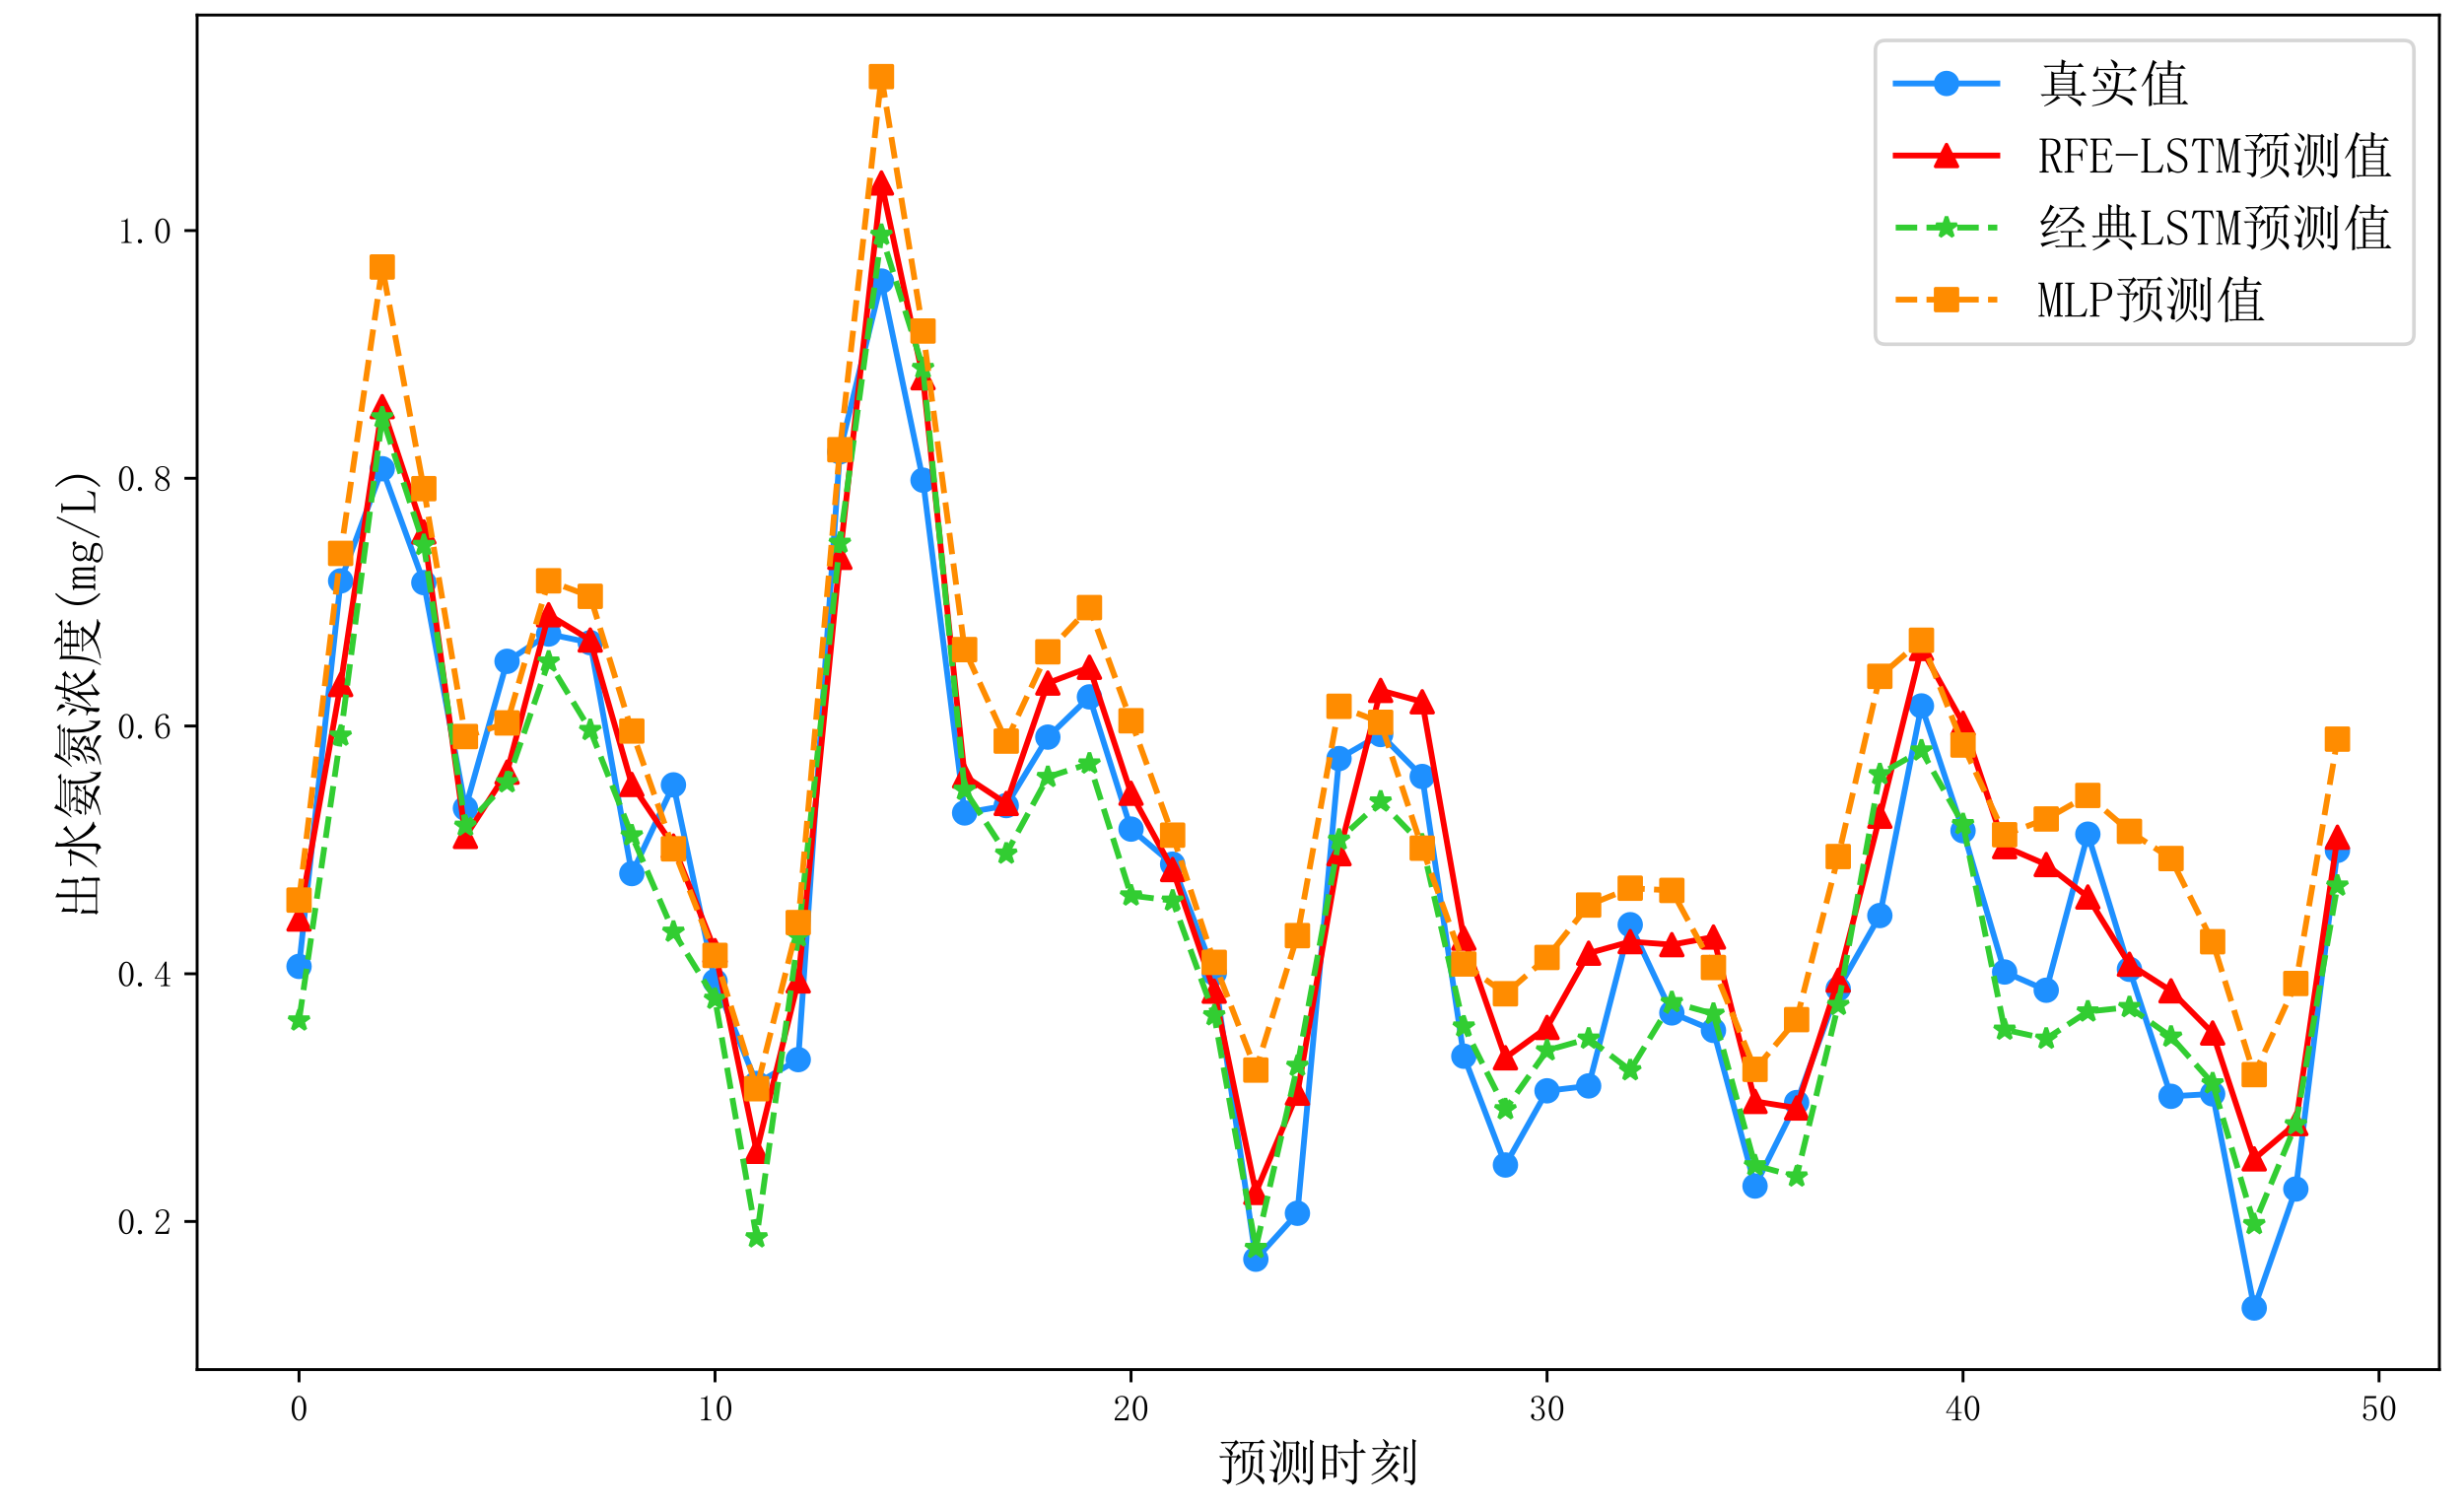 <?xml version="1.0" encoding="utf-8" standalone="no"?>
<!DOCTYPE svg PUBLIC "-//W3C//DTD SVG 1.1//EN"
  "http://www.w3.org/Graphics/SVG/1.1/DTD/svg11.dtd">
<!-- Created with matplotlib (https://matplotlib.org/) -->
<svg height="414.72pt" version="1.1" viewBox="0 0 678.96 414.72" width="678.96pt" xmlns="http://www.w3.org/2000/svg" xmlns:xlink="http://www.w3.org/1999/xlink">
 <defs>
  <style type="text/css">
*{stroke-linecap:butt;stroke-linejoin:round;}
  </style>
 </defs>
 <g id="figure_1">
  <g id="patch_1">
   <path d="M 0 414.72 
L 678.96 414.72 
L 678.96 0 
L 0 0 
z
" style="fill:#ffffff;"/>
  </g>
  <g id="axes_1">
   <g id="patch_2">
    <path d="M 54.317 377.395 
L 672.17 377.395 
L 672.17 4.147 
L 54.317 4.147 
z
" style="fill:#ffffff;"/>
   </g>
   <g id="matplotlib.axis_1">
    <g id="xtick_1">
     <g id="line2d_1">
      <defs>
       <path d="M 0 0 
L 0 3.5 
" id="mcb62537d26" style="stroke:#000000;stroke-width:0.8;"/>
      </defs>
      <g>
       <use style="stroke:#000000;stroke-width:0.8;" x="82.401" xlink:href="#mcb62537d26" y="377.395"/>
      </g>
     </g>
     <g id="text_1">
      <!-- 0 -->
      <defs>
       <path d="M 25 66.016 
Q 19.531 66.016 15.812 57.609 
Q 12.109 49.219 12.109 35.156 
Q 12.109 20.312 15.812 12.109 
Q 19.531 3.906 25 3.906 
Q 30.859 3.906 34.172 12.109 
Q 37.5 20.312 37.5 35.156 
Q 37.5 49.219 34.375 57.609 
Q 31.25 66.016 25 66.016 
z
M 25 0.781 
Q 16.406 0.781 10.547 9.766 
Q 4.688 18.75 4.688 35.156 
Q 4.688 50.391 10.344 59.766 
Q 16.016 69.141 25 69.141 
Q 33.594 69.141 39.25 60.156 
Q 44.922 51.172 44.922 35.156 
Q 44.922 19.141 39.25 9.953 
Q 33.594 0.781 25 0.781 
z
" id="SimSun-48"/>
      </defs>
      <g transform="translate(79.901 391.544)scale(0.1 -0.1)">
       <use xlink:href="#SimSun-48"/>
      </g>
     </g>
    </g>
    <g id="xtick_2">
     <g id="line2d_2">
      <g>
       <use style="stroke:#000000;stroke-width:0.8;" x="197.031" xlink:href="#mcb62537d26" y="377.395"/>
      </g>
     </g>
     <g id="text_2">
      <!-- 10 -->
      <defs>
       <path d="M 28.516 69.531 
L 28.516 10.156 
Q 28.516 7.031 30.469 5.469 
Q 32.422 3.906 35.938 3.906 
L 39.844 3.906 
L 39.844 1.562 
L 11.328 1.562 
L 11.328 3.906 
L 14.844 3.906 
Q 18.75 3.906 20.5 5.469 
Q 22.266 7.031 22.266 10.156 
L 22.266 57.422 
Q 22.266 58.984 21.281 59.953 
Q 20.312 60.938 18.359 60.938 
L 11.328 60.938 
L 11.328 63.281 
L 14.844 63.281 
Q 19.531 63.281 22.453 64.844 
Q 25.391 66.406 26.953 69.531 
z
" id="SimSun-49"/>
      </defs>
      <g transform="translate(192.031 391.544)scale(0.1 -0.1)">
       <use xlink:href="#SimSun-49"/>
       <use x="50" xlink:href="#SimSun-48"/>
      </g>
     </g>
    </g>
    <g id="xtick_3">
     <g id="line2d_3">
      <g>
       <use style="stroke:#000000;stroke-width:0.8;" x="311.66" xlink:href="#mcb62537d26" y="377.395"/>
      </g>
     </g>
     <g id="text_3">
      <!-- 20 -->
      <defs>
       <path d="M 36.328 51.953 
Q 36.328 58.984 33.203 62.688 
Q 30.078 66.406 23.828 66.406 
Q 19.141 66.406 15.812 63.859 
Q 12.5 61.328 12.5 57.422 
Q 12.5 55.078 14.062 53.516 
Q 15.234 51.953 15.234 50.391 
Q 15.234 48.438 14.25 47.453 
Q 13.281 46.484 11.328 46.484 
Q 8.984 46.484 7.609 47.844 
Q 6.25 49.219 6.25 52.344 
Q 6.25 60.547 12.109 64.844 
Q 17.969 69.141 24.609 69.141 
Q 33.984 69.141 38.469 64.453 
Q 42.969 59.766 42.969 52.734 
Q 42.969 48.047 40.812 43.359 
Q 38.672 38.672 33.984 34.375 
Q 22.656 23.438 16.594 16.594 
Q 10.547 9.766 9.375 7.422 
L 32.422 7.422 
Q 35.938 7.422 38.281 10.156 
Q 40.625 12.891 41.406 18.359 
L 43.75 18.359 
L 41.406 1.562 
L 5.078 1.562 
L 5.078 6.641 
Q 7.031 10.156 11.516 15.625 
Q 16.016 21.094 23.438 28.516 
Q 30.078 35.156 33.203 41.016 
Q 36.328 46.875 36.328 51.953 
z
" id="SimSun-50"/>
      </defs>
      <g transform="translate(306.66 391.544)scale(0.1 -0.1)">
       <use xlink:href="#SimSun-50"/>
       <use x="50" xlink:href="#SimSun-48"/>
      </g>
     </g>
    </g>
    <g id="xtick_4">
     <g id="line2d_4">
      <g>
       <use style="stroke:#000000;stroke-width:0.8;" x="426.29" xlink:href="#mcb62537d26" y="377.395"/>
      </g>
     </g>
     <g id="text_4">
      <!-- 30 -->
      <defs>
       <path d="M 43.75 19.531 
Q 43.75 12.109 38.281 6.438 
Q 32.812 0.781 23.047 0.781 
Q 16.016 0.781 10.938 4.688 
Q 5.859 8.594 5.859 13.672 
Q 5.859 16.016 7.422 17.766 
Q 8.984 19.531 10.547 19.531 
Q 12.891 19.531 13.859 17.766 
Q 14.844 16.016 14.844 14.844 
Q 14.844 12.891 14.062 11.719 
Q 13.281 10.156 13.281 8.984 
Q 13.281 6.641 16.203 5.078 
Q 19.141 3.516 22.656 3.516 
Q 29.688 3.516 33.203 7.609 
Q 36.719 11.719 36.719 20.312 
Q 36.719 27.344 33 31.641 
Q 29.297 35.938 19.141 35.938 
L 19.141 38.672 
Q 26.953 38.672 30.656 42.375 
Q 34.375 46.094 34.375 52.734 
Q 34.375 58.203 31.438 62.297 
Q 28.516 66.406 22.266 66.406 
Q 19.531 66.406 16.406 65.031 
Q 13.281 63.672 13.281 60.547 
Q 13.281 57.422 14.062 56.641 
Q 14.844 55.859 14.844 54.688 
Q 14.844 52.734 14.062 51.562 
Q 13.281 50.391 11.328 50.391 
Q 9.766 50.391 8.391 51.562 
Q 7.031 52.734 7.031 55.859 
Q 7.031 61.719 12.109 65.422 
Q 17.188 69.141 23.828 69.141 
Q 31.641 69.141 36.328 64.25 
Q 41.016 59.375 41.016 53.906 
Q 41.016 48.047 38.078 43.938 
Q 35.156 39.844 28.906 37.891 
Q 37.5 34.766 40.625 29.688 
Q 43.75 24.609 43.75 19.531 
z
" id="SimSun-51"/>
      </defs>
      <g transform="translate(421.29 391.544)scale(0.1 -0.1)">
       <use xlink:href="#SimSun-51"/>
       <use x="50" xlink:href="#SimSun-48"/>
      </g>
     </g>
    </g>
    <g id="xtick_5">
     <g id="line2d_5">
      <g>
       <use style="stroke:#000000;stroke-width:0.8;" x="540.919" xlink:href="#mcb62537d26" y="377.395"/>
      </g>
     </g>
     <g id="text_5">
      <!-- 40 -->
      <defs>
       <path d="M 35.938 8.984 
Q 35.938 6.25 37.5 5.078 
Q 39.062 3.906 41.797 3.906 
L 45.312 3.906 
L 45.312 1.562 
L 19.531 1.562 
L 19.531 3.906 
L 23.828 3.906 
Q 26.953 3.906 28.312 5.078 
Q 29.688 6.25 29.688 8.984 
L 29.688 21.875 
L 3.516 21.875 
L 3.516 23.828 
L 32.031 69.141 
L 35.938 69.141 
L 35.938 24.219 
L 46.484 24.219 
L 46.484 21.875 
L 35.938 21.875 
z
M 29.297 59.375 
L 7.031 24.219 
L 29.688 24.219 
L 29.688 59.375 
z
" id="SimSun-52"/>
      </defs>
      <g transform="translate(535.919 391.544)scale(0.1 -0.1)">
       <use xlink:href="#SimSun-52"/>
       <use x="50" xlink:href="#SimSun-48"/>
      </g>
     </g>
    </g>
    <g id="xtick_6">
     <g id="line2d_6">
      <g>
       <use style="stroke:#000000;stroke-width:0.8;" x="655.549" xlink:href="#mcb62537d26" y="377.395"/>
      </g>
     </g>
     <g id="text_6">
      <!-- 50 -->
      <defs>
       <path d="M 26.953 44.531 
Q 34.375 44.531 39.062 38.859 
Q 43.75 33.203 43.75 23.828 
Q 43.75 13.281 38.859 7.031 
Q 33.984 0.781 23.828 0.781 
Q 16.797 0.781 11.328 4.875 
Q 5.859 8.984 5.859 14.844 
Q 5.859 17.188 7.219 18.938 
Q 8.594 20.703 10.938 20.703 
Q 13.281 20.703 14.062 19.141 
Q 14.844 17.578 14.844 16.406 
Q 14.844 14.062 13.672 12.891 
Q 12.5 11.328 12.5 9.766 
Q 12.5 6.641 16.203 5.078 
Q 19.922 3.516 24.219 3.516 
Q 30.469 3.516 33.781 8.594 
Q 37.109 13.672 37.109 23.047 
Q 37.109 30.859 34.172 35.734 
Q 31.25 40.625 25.391 40.625 
Q 21.094 40.625 17.969 39.062 
Q 14.844 37.5 12.109 32.422 
L 8.594 32.812 
L 10.547 68.359 
L 42.578 68.359 
L 41.406 62.5 
L 13.281 62.5 
L 11.719 36.719 
Q 15.625 42.188 19.328 43.359 
Q 23.047 44.531 26.953 44.531 
z
" id="SimSun-53"/>
      </defs>
      <g transform="translate(650.549 391.544)scale(0.1 -0.1)">
       <use xlink:href="#SimSun-53"/>
       <use x="50" xlink:href="#SimSun-48"/>
      </g>
     </g>
    </g>
    <g id="text_7">
     <!-- 预测时刻 -->
     <defs>
      <path d="M 7.422 75.391 
L 34.766 75.391 
L 37.891 79.297 
L 44.141 73.047 
Q 40.625 72.266 37.297 68.938 
Q 33.984 65.625 28.125 58.594 
Q 32.031 55.859 31.828 53.125 
Q 31.641 50.391 30.266 49.219 
Q 28.906 48.047 28.516 48.047 
Q 26.953 48.047 25.781 51.562 
Q 23.828 56.25 16.406 64.062 
L 17.188 64.844 
Q 23.047 62.109 26.562 59.766 
L 34.766 73.047 
L 20.312 73.047 
Q 15.234 73.047 10.938 71.875 
z
M 11.328 1.562 
Q 18.359 0.781 21.281 0.578 
Q 24.219 0.391 24.219 4.297 
L 24.219 44.922 
L 17.578 44.922 
Q 12.5 44.922 8.203 43.75 
L 4.688 47.266 
L 39.453 47.266 
L 42.578 51.172 
L 49.219 44.922 
Q 43.75 44.141 35.547 32.422 
L 34.375 33.203 
L 39.844 44.922 
L 29.297 44.922 
L 29.297 2.344 
Q 29.297 -6.25 21.094 -7.812 
Q 20.703 -2.734 11.328 0 
z
M 50.781 12.109 
Q 51.172 22.266 51.172 35.734 
Q 51.172 49.219 50.781 60.938 
L 56.25 57.812 
L 63.281 57.812 
Q 65.234 68.75 65.625 73.047 
L 57.031 73.047 
Q 51.953 73.047 47.656 71.875 
L 44.141 75.391 
L 83.203 75.391 
L 88.672 80.469 
L 95.703 73.047 
L 73.047 73.047 
Q 70.312 69.141 65.234 57.812 
L 82.812 57.812 
L 85.547 62.109 
L 91.797 57.422 
L 88.672 54.297 
L 88.672 30.469 
Q 88.672 23.828 89.062 16.797 
L 83.594 13.672 
L 83.594 55.469 
L 56.25 55.469 
L 56.25 15.625 
z
M 75.781 44.922 
L 72.266 41.797 
Q 72.266 23.047 69.922 14.641 
Q 67.578 6.25 60.938 0.781 
Q 54.297 -4.688 37.891 -9.766 
L 37.5 -8.594 
Q 54.688 -0.781 59.953 6.25 
Q 65.234 13.281 66.203 24.797 
Q 67.188 36.328 66.797 49.609 
z
M 72.656 14.844 
Q 89.453 5.859 91.797 3.312 
Q 94.141 0.781 94.141 -1.953 
Q 94.141 -3.516 93.156 -6.047 
Q 92.188 -8.594 91.406 -8.594 
Q 90.625 -8.594 89.844 -7.031 
Q 87.891 -3.906 84.953 0 
Q 82.031 3.906 71.875 13.672 
z
" id="SimSun-39044"/>
      <path d="M 30.859 15.625 
Q 31.25 23.047 31.25 45.703 
Q 31.25 68.359 30.859 78.125 
L 36.719 74.609 
L 55.859 74.609 
L 58.984 77.734 
L 64.062 72.656 
L 60.938 70.312 
L 60.938 36.719 
Q 60.938 28.906 61.328 21.094 
L 56.25 18.75 
L 56.25 72.266 
L 36.328 72.266 
L 36.328 17.969 
z
M 43.359 62.109 
L 51.562 57.812 
L 48.828 55.078 
Q 49.219 28.516 44.922 14.641 
Q 40.625 0.781 21.484 -9.375 
L 20.703 -7.812 
Q 34.375 1.562 38.672 11.328 
Q 42.969 21.094 43.359 34.172 
Q 43.75 47.266 43.359 62.109 
z
M 48.438 14.844 
Q 59.766 7.031 61.516 4.094 
Q 63.281 1.172 63.281 -0.391 
Q 63.281 -2.344 62.109 -4.094 
Q 60.938 -5.859 60.156 -5.859 
Q 58.594 -5.859 57.031 -1.172 
Q 54.688 5.859 47.656 13.672 
z
M 69.922 12.891 
Q 70.312 18.75 70.312 26.562 
L 70.312 53.125 
Q 70.312 61.719 69.922 67.188 
L 78.516 62.891 
L 75.391 59.766 
L 75.391 26.562 
Q 75.391 20.703 75.781 14.844 
z
M 83.984 2.344 
L 83.984 63.281 
Q 83.984 74.219 83.594 80.078 
L 91.797 76.172 
L 89.062 73.438 
L 89.062 1.172 
Q 89.062 -3.125 87.5 -5.469 
Q 85.938 -7.812 81.25 -9.375 
Q 78.516 -3.516 69.531 -0.781 
L 69.531 0.781 
Q 80.078 -0.781 82.031 -0.578 
Q 83.984 -0.391 83.984 2.344 
z
M 28.906 54.688 
Q 21.484 23.828 20.312 19.141 
Q 18.75 14.062 18.938 7.031 
Q 19.141 0 19.531 -2.734 
Q 19.531 -4.297 17.578 -4.297 
Q 16.016 -4.297 13.672 -3.516 
Q 11.328 -2.734 11.328 0 
Q 11.328 1.953 12.5 5.859 
Q 13.672 9.766 13.672 12.109 
Q 13.672 14.844 11.906 16.406 
Q 10.156 17.969 4.297 19.531 
L 4.297 21.094 
Q 11.328 20.312 13.078 20.5 
Q 14.844 20.703 16.984 24.016 
Q 19.141 27.344 27.344 55.078 
z
M 5.859 58.984 
Q 16.797 52.344 17.375 48.438 
Q 17.969 44.531 16.406 43.359 
Q 14.844 42.188 14.062 42.188 
Q 12.5 42.188 11.328 46.484 
Q 9.375 52.344 5.078 57.812 
z
M 12.5 79.688 
Q 23.047 73.828 24.219 70.5 
Q 25.391 67.188 23.828 65.422 
Q 22.266 63.672 21.094 63.672 
Q 19.922 63.672 18.75 67.188 
Q 16.797 72.656 11.719 78.516 
z
" id="SimSun-27979"/>
      <path d="M 70.312 56.25 
Q 70.312 71.484 69.922 81.641 
L 79.688 76.562 
L 75.781 73.828 
L 75.781 56.25 
L 81.641 56.25 
L 86.719 61.328 
L 94.141 53.906 
L 75.781 53.906 
L 75.781 1.562 
Q 75.781 -5.859 67.188 -8.984 
Q 66.797 -3.125 54.297 -0.391 
L 54.297 1.562 
Q 64.844 0 67.578 0.391 
Q 70.312 0.781 70.312 5.078 
L 70.312 53.906 
L 50 53.906 
Q 44.922 53.906 40.625 52.734 
L 37.109 56.25 
z
M 44.922 44.141 
Q 55.078 37.109 56.828 34.375 
Q 58.594 31.641 58.594 30.078 
Q 58.594 28.125 56.828 25.578 
Q 55.078 23.047 54.297 23.047 
Q 53.125 23.047 51.953 27.734 
Q 50 34.766 43.75 42.969 
z
M 14.453 64.844 
L 14.453 41.406 
L 30.469 41.406 
L 30.469 64.844 
z
M 14.453 39.062 
L 14.453 14.062 
L 30.469 14.062 
L 30.469 39.062 
z
M 35.938 31.25 
Q 35.938 12.5 36.328 7.031 
L 30.469 3.906 
L 30.469 11.719 
L 14.453 11.719 
L 14.453 3.516 
L 8.594 0.391 
Q 8.984 12.891 8.984 37.891 
Q 8.984 62.891 8.594 70.312 
L 14.844 67.188 
L 29.688 67.188 
L 32.812 71.094 
L 39.062 66.016 
L 35.938 63.281 
z
" id="SimSun-26102"/>
      <path d="M 34.375 56.641 
Q 23.828 44.922 19.141 41.016 
L 39.844 41.406 
Q 44.141 48.828 46.094 54.297 
L 54.297 48.047 
L 50 46.875 
Q 39.453 31.25 28.516 22.656 
Q 17.578 14.062 5.469 9.375 
L 4.688 10.547 
Q 14.062 15.625 22.844 23.047 
Q 31.641 30.469 38.281 39.453 
Q 32.422 39.062 26.75 38.281 
Q 21.094 37.5 16.406 34.766 
L 12.891 41.406 
Q 17.578 42.578 22.266 48.828 
Q 26.953 55.078 29.297 61.328 
L 18.359 61.328 
Q 13.281 61.328 8.984 60.156 
L 5.469 63.672 
L 50.391 63.672 
L 55.469 68.75 
L 62.891 61.328 
L 32.422 61.328 
L 37.891 57.422 
z
M 55.469 30.078 
Q 48.828 21.875 42.969 15.625 
Q 56.641 7.422 56.828 3.703 
Q 57.031 0 55.656 -1.75 
Q 54.297 -3.516 53.516 -3.516 
Q 51.953 -3.516 50.781 0.391 
Q 48.828 5.859 41.406 14.062 
Q 27.344 0 5.078 -8.203 
L 4.688 -6.641 
Q 23.828 3.125 34.375 13.672 
Q 44.922 24.219 52.734 38.281 
L 60.156 31.25 
z
M 26.953 80.469 
L 28.125 81.25 
Q 38.672 74.609 38.672 71.484 
Q 38.672 68.359 37.109 66.797 
Q 35.547 65.234 34.766 65.234 
Q 33.203 65.234 32.422 69.141 
Q 31.25 74.609 26.953 80.469 
z
M 73.828 60.156 
L 73.828 26.172 
Q 73.828 20.312 74.219 15.234 
L 68.359 12.5 
Q 68.75 24.609 68.75 39.844 
Q 68.75 55.078 68.359 66.797 
L 77.344 63.281 
z
M 85.547 66.016 
Q 85.547 75 85.156 81.25 
L 93.359 77.734 
L 90.625 75 
L 90.625 2.344 
Q 91.016 -7.031 82.812 -10.156 
Q 82.031 -3.516 70.312 -1.953 
L 70.312 0 
Q 78.516 -0.781 82.219 -0.578 
Q 85.938 -0.391 85.547 5.078 
z
" id="SimSun-21051"/>
     </defs>
     <g transform="translate(335.244 407.88)scale(0.14 -0.14)">
      <use xlink:href="#SimSun-39044"/>
      <use x="100" xlink:href="#SimSun-27979"/>
      <use x="200" xlink:href="#SimSun-26102"/>
      <use x="300" xlink:href="#SimSun-21051"/>
     </g>
    </g>
   </g>
   <g id="matplotlib.axis_2">
    <g id="ytick_1">
     <g id="line2d_7">
      <defs>
       <path d="M 0 0 
L -3.5 0 
" id="mfa8a502c5a" style="stroke:#000000;stroke-width:0.8;"/>
      </defs>
      <g>
       <use style="stroke:#000000;stroke-width:0.8;" x="54.317" xlink:href="#mfa8a502c5a" y="336.586"/>
      </g>
     </g>
     <g id="text_8">
      <!-- 0.2 -->
      <defs>
       <path d="M 12.5 0.391 
Q 10.156 0.391 8.391 1.953 
Q 6.641 3.516 6.641 6.25 
Q 6.641 8.984 8.391 10.547 
Q 10.156 12.109 12.5 12.109 
Q 14.844 12.109 16.594 10.344 
Q 18.359 8.594 18.359 6.25 
Q 18.359 3.516 16.594 1.953 
Q 14.844 0.391 12.5 0.391 
z
" id="SimSun-46"/>
      </defs>
      <g transform="translate(32.317 340.16)scale(0.1 -0.1)">
       <use xlink:href="#SimSun-48"/>
       <use x="50" xlink:href="#SimSun-46"/>
       <use x="100" xlink:href="#SimSun-50"/>
      </g>
     </g>
    </g>
    <g id="ytick_2">
     <g id="line2d_8">
      <g>
       <use style="stroke:#000000;stroke-width:0.8;" x="54.317" xlink:href="#mfa8a502c5a" y="268.322"/>
      </g>
     </g>
     <g id="text_9">
      <!-- 0.4 -->
      <g transform="translate(32.317 271.896)scale(0.1 -0.1)">
       <use xlink:href="#SimSun-48"/>
       <use x="50" xlink:href="#SimSun-46"/>
       <use x="100" xlink:href="#SimSun-52"/>
      </g>
     </g>
    </g>
    <g id="ytick_3">
     <g id="line2d_9">
      <g>
       <use style="stroke:#000000;stroke-width:0.8;" x="54.317" xlink:href="#mfa8a502c5a" y="200.057"/>
      </g>
     </g>
     <g id="text_10">
      <!-- 0.6 -->
      <defs>
       <path d="M 12.109 28.125 
Q 12.109 16.406 16.203 9.953 
Q 20.312 3.516 26.172 3.516 
Q 32.031 3.516 35.156 7.812 
Q 38.281 12.109 38.281 23.828 
Q 38.281 31.641 34.953 35.938 
Q 31.641 40.234 26.953 40.234 
Q 22.656 40.234 18.938 37.688 
Q 15.234 35.156 12.109 28.125 
z
M 27.344 44.141 
Q 36.719 44.141 40.812 37.891 
Q 44.922 31.641 44.922 23.828 
Q 44.922 12.109 39.25 6.438 
Q 33.594 0.781 26.172 0.781 
Q 15.625 0.781 10.156 8.781 
Q 4.688 16.797 4.688 32.031 
Q 4.688 50 11.328 59.562 
Q 17.969 69.141 29.297 69.141 
Q 34.766 69.141 38.078 66.016 
Q 41.406 62.891 41.406 60.547 
Q 41.406 58.203 40.422 57.031 
Q 39.453 55.859 37.109 55.859 
Q 35.156 55.859 34.172 56.828 
Q 33.203 57.812 33.203 59.766 
Q 33.203 60.547 33.594 61.328 
Q 33.594 62.109 33.594 62.891 
Q 33.594 64.453 32.422 65.422 
Q 31.25 66.406 28.125 66.406 
Q 21.484 66.406 16.797 60.344 
Q 12.109 54.297 12.109 33.984 
Q 14.453 39.062 18.547 41.594 
Q 22.656 44.141 27.344 44.141 
z
" id="SimSun-54"/>
      </defs>
      <g transform="translate(32.317 203.631)scale(0.1 -0.1)">
       <use xlink:href="#SimSun-48"/>
       <use x="50" xlink:href="#SimSun-46"/>
       <use x="100" xlink:href="#SimSun-54"/>
      </g>
     </g>
    </g>
    <g id="ytick_4">
     <g id="line2d_10">
      <g>
       <use style="stroke:#000000;stroke-width:0.8;" x="54.317" xlink:href="#mfa8a502c5a" y="131.793"/>
      </g>
     </g>
     <g id="text_11">
      <!-- 0.8 -->
      <defs>
       <path d="M 9.766 17.578 
Q 9.766 11.328 13.859 7.422 
Q 17.969 3.516 24.219 3.516 
Q 31.641 3.516 34.953 7.422 
Q 38.281 11.328 38.281 17.188 
Q 38.281 22.266 33.594 26.953 
Q 28.906 31.641 19.531 35.547 
Q 14.844 32.422 12.297 27.734 
Q 9.766 23.047 9.766 17.578 
z
M 44.141 18.359 
Q 44.141 10.938 38.672 5.859 
Q 33.203 0.781 24.219 0.781 
Q 16.016 0.781 10.156 5.859 
Q 4.297 10.938 4.297 17.578 
Q 4.297 24.219 7.609 28.906 
Q 10.938 33.594 17.188 37.109 
Q 11.719 39.844 8.781 43.938 
Q 5.859 48.047 5.859 53.125 
Q 5.859 59.766 10.938 64.453 
Q 16.016 69.141 25 69.141 
Q 33.203 69.141 38.281 64.453 
Q 43.359 59.766 43.359 53.125 
Q 43.359 48.438 40.422 44.328 
Q 37.5 40.234 31.25 37.109 
Q 37.891 33.203 41.016 28.516 
Q 44.141 23.828 44.141 18.359 
z
M 37.891 52.734 
Q 37.891 58.203 34.766 62.297 
Q 31.641 66.406 25 66.406 
Q 17.578 66.406 14.453 62.5 
Q 11.328 58.594 11.328 54.297 
Q 11.328 50 15.812 45.891 
Q 20.312 41.797 28.516 38.672 
Q 33.203 41.016 35.547 44.531 
Q 37.891 48.047 37.891 52.734 
z
" id="SimSun-56"/>
      </defs>
      <g transform="translate(32.317 135.367)scale(0.1 -0.1)">
       <use xlink:href="#SimSun-48"/>
       <use x="50" xlink:href="#SimSun-46"/>
       <use x="100" xlink:href="#SimSun-56"/>
      </g>
     </g>
    </g>
    <g id="ytick_5">
     <g id="line2d_11">
      <g>
       <use style="stroke:#000000;stroke-width:0.8;" x="54.317" xlink:href="#mfa8a502c5a" y="63.528"/>
      </g>
     </g>
     <g id="text_12">
      <!-- 1.0 -->
      <g transform="translate(32.317 67.103)scale(0.1 -0.1)">
       <use xlink:href="#SimSun-49"/>
       <use x="50" xlink:href="#SimSun-46"/>
       <use x="100" xlink:href="#SimSun-48"/>
      </g>
     </g>
    </g>
    <g id="text_13">
     <!-- 出水氨氮浓度(mg/L) -->
     <defs>
      <path d="M 80.859 62.109 
L 80.859 46.875 
Q 80.859 42.969 81.641 35.938 
L 75.391 33.594 
L 75.391 38.281 
L 52.344 38.281 
L 52.344 0.391 
L 79.297 0.391 
L 79.297 17.578 
Q 79.297 23.047 78.906 29.688 
L 87.891 24.609 
L 84.766 22.266 
L 84.766 7.812 
Q 84.766 0.781 85.156 -6.25 
L 79.297 -8.203 
L 79.297 -1.953 
L 20.703 -1.953 
L 17.969 -4.688 
L 12.5 -0.391 
L 15.234 2.344 
L 15.234 17.578 
Q 15.234 23.438 14.844 30.469 
L 23.828 25.781 
L 20.703 23.047 
L 20.703 0.391 
L 46.875 0.391 
L 46.875 38.281 
L 24.219 38.281 
L 21.094 35.547 
L 15.625 39.844 
L 18.359 42.188 
L 18.359 58.203 
Q 18.359 62.891 17.969 68.359 
L 27.344 63.672 
L 23.828 61.328 
L 23.828 40.625 
L 46.875 40.625 
L 46.875 66.406 
Q 46.875 73.438 46.484 80.078 
L 55.469 75.781 
L 52.344 72.266 
L 52.344 40.625 
L 75.391 40.625 
L 75.391 58.203 
Q 75.391 62.891 75 69.141 
L 83.984 64.844 
z
" id="SimSun-20986"/>
      <path d="M 46.094 81.25 
L 56.25 76.953 
L 52.344 73.828 
Q 51.953 64.844 53.906 58.594 
Q 55.859 52.344 60.156 43.359 
Q 75.391 55.859 80.859 64.844 
L 87.5 57.812 
Q 83.594 57.422 77.734 53.125 
Q 71.484 48.828 60.938 41.406 
Q 76.172 12.109 95.312 5.859 
L 95.312 4.297 
Q 87.891 3.906 86.328 -0.391 
Q 62.5 17.188 52.344 56.641 
L 52.344 1.953 
Q 52.734 -7.812 42.969 -10.156 
Q 43.359 -4.688 30.859 -1.562 
L 30.859 0 
Q 39.844 -0.781 43.156 -0.781 
Q 46.484 -0.781 46.484 3.906 
L 46.484 66.797 
Q 46.484 74.219 46.094 81.25 
z
M 5.859 -2.344 
L 5.078 -1.172 
Q 24.609 18.359 32.031 48.828 
L 19.922 48.828 
Q 14.844 48.828 10.547 47.656 
L 7.031 51.172 
L 31.641 51.172 
L 35.156 55.859 
L 42.188 49.609 
L 38.281 47.656 
Q 28.516 12.891 5.859 -2.344 
z
" id="SimSun-27700"/>
      <path d="M 54.688 28.516 
L 58.594 36.328 
L 35.547 36.328 
L 42.188 32.422 
Q 38.672 31.25 36.719 28.125 
Q 34.375 24.609 32.812 22.266 
L 57.422 22.266 
L 61.719 26.562 
L 68.359 19.922 
L 55.469 19.922 
Q 52.344 12.891 47.266 7.031 
Q 58.203 3.906 62.297 1.562 
Q 66.406 -0.781 66.016 -4.094 
Q 65.625 -7.422 64.062 -7.422 
Q 62.109 -7.422 59.375 -5.078 
Q 53.516 -0.391 44.141 3.125 
Q 32.031 -5.859 8.984 -9.375 
L 8.594 -7.812 
Q 30.078 -2.344 39.453 5.469 
Q 34.766 7.031 19.141 10.547 
Q 22.656 14.453 26.562 19.922 
L 20.703 19.922 
Q 15.625 19.922 11.328 18.75 
L 7.812 22.266 
L 27.734 22.266 
Q 32.031 29.297 34.375 36.328 
L 18.75 36.328 
Q 18.359 31.641 16.984 29.875 
Q 15.625 28.125 13.281 27.922 
Q 10.938 27.734 10.156 29.484 
Q 9.375 31.25 12.5 33.203 
Q 15.234 34.766 17.578 42.969 
L 18.75 42.969 
L 18.75 38.672 
L 57.812 38.672 
L 61.328 42.578 
L 67.578 36.328 
Q 64.062 35.547 62.109 34.172 
Q 60.156 32.812 55.859 27.734 
z
M 31.641 19.922 
Q 29.297 17.188 25.391 12.109 
Q 37.5 9.766 42.188 8.594 
Q 47.266 14.453 49.609 19.922 
z
M 30.078 77.734 
L 26.953 75.781 
L 23.828 70.703 
L 78.906 70.703 
L 83.594 75.391 
L 90.234 68.359 
L 22.656 68.359 
Q 13.672 54.688 4.297 47.656 
L 3.906 49.219 
Q 10.547 57.031 15.031 65.625 
Q 19.531 74.219 21.875 82.422 
z
M 22.656 61.719 
L 69.531 61.719 
L 73.828 66.016 
L 80.078 59.375 
L 35.547 59.375 
Q 30.469 59.375 26.172 58.203 
z
M 87.891 -1.172 
L 91.797 11.719 
L 93.359 11.328 
Q 92.188 3.125 92.188 -0.969 
Q 92.188 -5.078 93.75 -8.203 
Q 94.531 -9.766 92.969 -9.766 
Q 91.016 -9.766 86.719 -8 
Q 82.422 -6.25 77.734 1.172 
Q 73.047 8.594 71.281 19.922 
Q 69.531 31.25 69.922 50.391 
L 28.516 50.391 
Q 23.438 50.391 19.141 49.219 
L 15.625 52.734 
L 69.531 52.734 
L 73.047 56.25 
L 78.516 50.781 
L 75.391 48.438 
Q 75 36.719 75.781 26.562 
Q 76.562 16.406 79.875 9.172 
Q 83.203 1.953 87.891 -1.172 
z
M 34.375 50 
Q 41.016 47.656 42.375 45.891 
Q 43.75 44.141 43.75 42.969 
Q 43.75 41.797 42.578 40.422 
Q 41.406 39.062 41.016 39.062 
Q 39.844 39.062 38.672 41.797 
Q 37.109 46.094 33.984 48.828 
z
" id="SimSun-27688"/>
      <path d="M 26.172 47.266 
Q 25.781 41.016 24.406 37.109 
Q 23.047 33.203 21.281 32.422 
Q 19.531 31.641 18.359 31.641 
Q 17.188 31.641 16.016 32.609 
Q 14.844 33.594 14.844 33.984 
Q 14.844 35.156 17.969 37.5 
Q 21.875 40.234 24.609 47.266 
z
M 25.781 18.75 
Q 24.609 11.328 23.438 7.422 
Q 22.266 3.516 20.5 2.734 
Q 18.75 1.953 17.578 1.953 
Q 16.016 1.953 15.031 2.734 
Q 14.062 3.516 14.062 4.297 
Q 14.062 5.469 16.797 7.422 
Q 20.703 10.156 24.219 18.75 
z
M 23.438 82.422 
L 31.25 78.125 
Q 28.906 76.953 28.125 75.781 
Q 27.344 74.609 25.781 72.266 
L 76.562 72.266 
L 81.25 76.953 
L 87.891 69.922 
L 24.609 69.922 
Q 20.312 63.672 15.422 58 
Q 10.547 52.344 3.906 47.266 
L 3.125 48.438 
Q 11.328 57.422 15.812 65.422 
Q 20.312 73.438 23.438 82.422 
z
M 25 63.672 
L 70.703 63.672 
L 75 67.969 
L 81.25 61.328 
L 37.891 61.328 
Q 32.812 61.328 28.516 60.156 
z
M 92.578 13.672 
L 94.141 13.281 
Q 93.359 4.297 93.359 0.188 
Q 93.359 -3.906 94.531 -6.641 
Q 95.703 -8.984 92.188 -8.203 
Q 88.672 -7.422 83.984 -3.125 
Q 79.297 1.172 76.172 8 
Q 73.047 14.844 71.672 24.609 
Q 70.312 34.375 70.703 51.953 
L 28.906 51.953 
Q 23.828 51.953 19.531 50.781 
L 16.016 54.297 
L 70.312 54.297 
L 74.219 58.203 
L 79.688 52.734 
L 76.172 50.391 
Q 75.781 27.734 78.703 16.984 
Q 81.641 6.25 89.062 0.781 
z
M 43.359 18.75 
Q 42.578 14.453 42.188 11.719 
Q 55.859 17.578 58.594 21.094 
L 62.891 14.062 
Q 59.375 14.062 52.922 12.5 
Q 46.484 10.938 41.797 9.766 
Q 41.406 8.203 40.625 6.641 
Q 53.125 3.516 59.562 0.578 
Q 66.016 -2.344 65.625 -6.438 
Q 65.234 -10.547 64.062 -10.547 
Q 63.281 -10.547 62.5 -9.766 
Q 59.375 -7.031 55.266 -3.703 
Q 51.172 -0.391 39.844 4.688 
Q 37.5 0.781 30.859 -3.312 
Q 24.219 -7.422 7.812 -10.156 
L 7.812 -8.594 
Q 22.656 -4.297 28.312 -0.188 
Q 33.984 3.906 35.734 9.562 
Q 37.5 15.234 37.5 24.609 
L 45.703 21.094 
z
M 47.266 33.594 
L 46.484 34.375 
Q 55.469 43.75 57.031 48.047 
L 62.891 42.969 
Q 59.766 42.188 55.078 39.062 
Q 50.391 35.547 47.266 33.594 
z
M 42.578 44.922 
Q 42.188 43.359 40.625 37.109 
Q 52.734 32.812 58.594 29.484 
Q 64.453 26.172 64.25 22.453 
Q 64.062 18.75 62.891 18.75 
Q 61.719 18.75 59.766 21.094 
Q 55.469 26.172 39.844 35.156 
Q 36.719 28.125 29.875 24.219 
Q 23.047 20.312 9.766 17.578 
L 9.375 19.141 
Q 22.656 23.438 28.312 28.312 
Q 33.984 33.203 35.344 38.281 
Q 36.719 43.359 36.719 51.172 
L 45.312 47.656 
L 42.578 44.922 
z
" id="SimSun-27694"/>
      <path d="M 76.562 50 
L 82.031 60.547 
L 58.594 60.547 
Q 57.812 58.203 57.031 55.859 
Q 61.328 38.281 67.188 30.078 
Q 78.906 40.625 82.031 46.484 
L 88.281 39.453 
Q 82.422 38.281 77.531 34.766 
Q 72.656 31.25 68.359 28.125 
Q 79.297 11.719 95.312 5.469 
L 95.312 3.906 
Q 88.281 4.297 85.938 -0.391 
Q 60.938 19.531 55.859 52.734 
Q 51.953 43.75 48.047 37.109 
L 52.734 34.766 
L 50.391 32.422 
L 50.391 1.562 
L 65.234 9.375 
L 66.016 7.812 
Q 52.344 -1.562 48.438 -7.812 
L 43.359 -1.953 
Q 45.312 -0.781 44.922 6.641 
L 44.922 31.25 
Q 34.375 18.359 23.047 9.766 
L 22.266 10.938 
Q 44.531 33.594 53.125 60.547 
L 40.234 60.547 
Q 40.625 54.297 38.672 52.141 
Q 36.719 50 34.172 50.391 
Q 31.641 50.781 31.641 51.953 
Q 31.641 53.125 33.594 55.469 
Q 37.109 59.375 38.672 67.188 
L 40.234 67.188 
L 40.234 62.891 
L 53.516 62.891 
Q 54.688 67.578 55.469 72.453 
Q 56.25 77.344 56.641 81.641 
L 65.234 77.344 
L 62.109 75 
Q 60.547 68.359 58.984 62.891 
L 81.25 62.891 
L 85.156 67.188 
L 92.188 59.375 
Q 85.938 59.375 77.734 49.219 
z
M 30.859 60.938 
Q 21.094 21.875 20.109 16.984 
Q 19.141 12.109 19.141 5.078 
Q 19.141 -1.953 19.141 -4.484 
Q 19.141 -7.031 17.578 -7.031 
Q 16.406 -7.031 13.859 -5.859 
Q 11.328 -4.688 11.328 -1.562 
Q 11.328 1.172 12.109 3.906 
Q 13.281 7.812 13.281 10.547 
Q 13.281 12.891 11.719 14.453 
Q 10.156 16.016 4.297 17.578 
L 4.297 19.141 
Q 11.328 18.359 12.688 18.75 
Q 14.062 19.141 16.203 22.656 
Q 18.359 26.172 29.297 61.328 
z
M 4.688 54.688 
Q 17.578 49.219 17.766 45.312 
Q 17.969 41.406 16.406 39.641 
Q 14.844 37.891 14.453 37.891 
Q 13.281 37.891 12.109 41.797 
Q 10.156 46.875 3.906 53.516 
z
M 13.672 77.344 
Q 24.219 72.656 25.391 70.703 
Q 26.562 68.75 26.562 67.188 
Q 26.562 65.234 25 62.891 
Q 23.438 60.547 22.656 60.547 
Q 21.094 60.547 19.922 64.453 
Q 17.969 70.703 12.891 76.172 
z
" id="SimSun-27987"/>
      <path d="M 39.844 31.641 
Q 40.234 39.453 40.234 49.609 
L 30.078 49.609 
L 25.391 48.828 
L 22.266 51.953 
L 40.234 51.953 
Q 40.234 57.812 39.844 64.844 
L 48.438 60.547 
L 45.312 58.594 
L 45.312 51.953 
L 67.188 51.953 
Q 67.188 58.594 66.797 64.453 
L 75.781 60.547 
L 72.266 58.203 
L 72.266 51.953 
L 79.688 51.953 
L 84.766 57.031 
L 92.188 49.609 
L 72.266 49.609 
Q 72.266 38.281 72.656 34.766 
L 67.188 32.422 
L 67.188 35.938 
L 45.312 35.938 
L 45.312 33.984 
z
M 76.172 23.438 
Q 67.188 12.109 60.938 6.641 
Q 73.438 -1.172 94.141 -1.953 
L 94.141 -3.516 
Q 87.891 -4.688 86.719 -8.594 
Q 68.359 -5.078 57.422 3.516 
Q 38.672 -7.031 16.797 -9.766 
L 16.406 -8.203 
Q 37.109 -4.297 53.906 7.031 
Q 46.484 14.453 40.234 25.391 
L 36.328 25.391 
L 32.812 24.609 
L 29.688 27.734 
L 70.703 27.734 
L 74.219 31.25 
L 80.078 25.391 
z
M 42.188 25.391 
Q 49.609 15.234 57.031 9.766 
Q 64.844 17.188 70.312 25.391 
z
M 45.312 49.609 
L 45.312 38.281 
L 67.188 38.281 
L 67.188 49.609 
z
M 15.234 72.656 
L 21.875 68.75 
L 52.734 68.75 
Q 52.344 71.094 50.969 73.828 
Q 49.609 76.562 45.312 81.641 
L 46.484 82.422 
Q 55.469 78.516 56.828 76.359 
Q 58.203 74.219 58.203 73.828 
Q 58.203 71.484 55.078 68.75 
L 80.469 68.75 
L 85.938 74.219 
L 93.75 66.406 
L 21.484 66.406 
Q 21.875 42.969 20.109 29.875 
Q 18.359 16.797 14.453 7.422 
Q 10.547 -1.953 4.688 -9.766 
L 3.516 -8.984 
Q 11.328 4.688 13.469 19.531 
Q 15.625 34.375 15.812 49.797 
Q 16.016 65.234 15.234 72.656 
z
" id="SimSun-24230"/>
      <path d="M 45.312 78.516 
Q 36.328 69.141 31.828 58.391 
Q 27.344 47.656 27.344 35.938 
Q 27.344 23.828 31.828 13.281 
Q 36.328 2.734 45.312 -6.641 
L 43.359 -8.594 
Q 32.422 1.172 26.953 12.297 
Q 21.484 23.438 21.484 35.938 
Q 21.484 48.047 26.953 59.172 
Q 32.422 70.312 43.359 80.469 
z
" id="SimSun-40"/>
      <path d="M 2.734 45.312 
Q 4.688 45.312 6.641 45.703 
Q 8.594 46.094 9.766 46.875 
L 10.547 46.875 
L 10.547 40.234 
Q 12.5 43.359 14.844 44.719 
Q 17.188 46.094 19.922 46.094 
Q 23.438 46.094 25.391 44.719 
Q 27.344 43.359 27.734 40.234 
Q 29.688 43.359 32.219 44.719 
Q 34.766 46.094 37.5 46.094 
Q 42.188 46.094 43.938 43.359 
Q 45.703 40.625 45.703 36.328 
L 45.703 6.641 
Q 45.703 5.078 46.484 4.484 
Q 47.266 3.906 48.828 3.906 
L 49.609 3.906 
L 49.609 1.562 
L 36.328 1.562 
L 36.328 3.906 
L 37.109 3.906 
Q 38.672 3.906 39.453 4.484 
Q 40.234 5.078 40.234 6.641 
L 40.234 35.938 
Q 40.234 40.234 39.25 41.594 
Q 38.281 42.969 36.328 42.969 
Q 33.594 42.969 31.438 41.016 
Q 29.297 39.062 28.125 35.547 
L 28.125 6.641 
Q 28.125 5.078 28.906 4.484 
Q 29.688 3.906 31.25 3.906 
L 32.031 3.906 
L 32.031 1.562 
L 18.75 1.562 
L 18.75 3.906 
L 19.531 3.906 
Q 21.094 3.906 21.875 4.484 
Q 22.656 5.078 22.656 6.641 
L 22.656 35.938 
Q 22.656 39.453 21.875 41.203 
Q 21.094 42.969 18.75 42.969 
Q 16.016 42.969 13.859 41.016 
Q 11.719 39.062 10.547 35.156 
L 10.547 6.641 
Q 10.547 5.078 11.328 4.484 
Q 12.109 3.906 13.672 3.906 
L 14.453 3.906 
L 14.453 1.562 
L 1.172 1.562 
L 1.172 3.906 
L 1.953 3.906 
Q 3.516 3.906 4.297 4.484 
Q 5.078 5.078 5.078 6.641 
L 5.078 40.625 
Q 5.078 41.797 4.688 42.375 
Q 4.297 42.969 3.125 42.969 
L 1.562 42.969 
L 1.562 45.312 
z
" id="SimSun-109"/>
      <path d="M 13.672 30.859 
Q 13.672 26.172 16.406 22.844 
Q 19.141 19.531 23.828 19.531 
Q 28.906 19.531 31.438 22.453 
Q 33.984 25.391 33.984 30.859 
Q 33.984 37.5 31.047 40.422 
Q 28.125 43.359 23.828 43.359 
Q 19.531 43.359 16.594 40.422 
Q 13.672 37.5 13.672 30.859 
z
M 32.812 9.766 
Q 38.672 8.984 41.406 6.438 
Q 44.141 3.906 44.141 -0.391 
Q 44.141 -6.25 39.25 -9.766 
Q 34.375 -13.281 23.828 -13.281 
Q 15.625 -13.281 10.547 -9.953 
Q 5.469 -6.641 5.469 -2.344 
Q 5.469 0.391 7.422 3.125 
Q 9.375 5.859 13.672 7.422 
Q 11.328 8.594 9.953 9.953 
Q 8.594 11.328 8.594 13.281 
Q 8.594 15.625 10.156 17.375 
Q 11.719 19.141 14.062 20.312 
Q 11.719 22.266 9.953 25 
Q 8.203 27.734 8.203 30.859 
Q 8.203 36.719 12.297 41.203 
Q 16.406 45.703 23.828 45.703 
Q 26.953 45.703 29.875 44.922 
Q 32.812 44.141 34.766 42.188 
Q 37.5 44.141 39.641 45.109 
Q 41.797 46.094 43.359 46.094 
Q 45.312 46.094 46.094 44.719 
Q 46.875 43.359 46.875 42.188 
Q 46.875 40.625 46.281 39.641 
Q 45.703 38.672 44.141 38.672 
Q 42.969 38.672 42.188 39.25 
Q 41.406 39.844 41.016 41.016 
Q 40.625 42.188 39.25 41.984 
Q 37.891 41.797 36.328 40.625 
Q 37.891 39.062 38.672 36.328 
Q 39.453 33.594 39.453 30.859 
Q 39.453 26.172 35.734 21.672 
Q 32.031 17.188 23.828 17.188 
Q 21.484 17.188 19.531 17.766 
Q 17.578 18.359 16.406 19.141 
Q 14.844 18.359 14.062 17.188 
Q 13.281 16.016 13.281 15.234 
Q 13.281 13.672 14.062 12.891 
Q 14.844 12.109 16.406 12.109 
Q 21.484 11.328 25.578 10.734 
Q 29.688 10.156 32.812 9.766 
z
M 16.797 6.641 
Q 13.281 5.078 11.906 2.922 
Q 10.547 0.781 10.547 -2.344 
Q 10.547 -5.469 14.062 -8.203 
Q 17.578 -10.938 24.609 -10.938 
Q 31.25 -10.938 35.156 -8.781 
Q 39.062 -6.641 39.062 -2.344 
Q 39.062 0.391 38.078 1.953 
Q 37.109 3.516 35.156 3.906 
Q 31.25 4.688 26.562 5.469 
Q 21.875 5.859 16.797 6.641 
z
" id="SimSun-103"/>
      <path d="M 6.25 -7.422 
L 3.516 -5.859 
L 43.359 77.734 
L 46.094 76.172 
z
" id="SimSun-47"/>
      <path d="M 15.625 7.031 
Q 15.625 5.469 16.594 4.688 
Q 17.578 3.906 19.141 3.906 
L 29.688 3.906 
Q 35.156 3.906 39.062 7.219 
Q 42.969 10.547 44.922 17.578 
L 46.875 16.797 
L 43.359 1.562 
L 3.125 1.562 
L 3.125 3.906 
L 5.859 3.906 
Q 7.812 3.906 8.594 4.688 
Q 9.375 5.469 9.375 7.031 
L 9.375 62.891 
Q 9.375 64.453 8.594 65.234 
Q 7.812 66.016 5.859 66.016 
L 3.516 66.016 
L 3.516 68.359 
L 21.875 68.359 
L 21.875 66.016 
L 19.141 66.016 
Q 17.578 66.016 16.594 65.234 
Q 15.625 64.453 15.625 62.891 
z
" id="SimSun-76"/>
      <path d="M 4.297 78.516 
L 6.25 80.469 
Q 17.188 70.312 22.656 59.172 
Q 28.125 48.047 28.125 35.938 
Q 28.125 23.438 22.656 12.297 
Q 17.188 1.172 6.25 -8.594 
L 4.297 -6.641 
Q 13.281 2.734 17.766 13.281 
Q 22.266 23.828 22.266 35.938 
Q 22.266 47.656 17.766 58.391 
Q 13.281 69.141 4.297 78.516 
z
" id="SimSun-41"/>
     </defs>
     <g transform="translate(26.457 253.771)rotate(-90)scale(0.14 -0.14)">
      <use xlink:href="#SimSun-20986"/>
      <use x="100" xlink:href="#SimSun-27700"/>
      <use x="200" xlink:href="#SimSun-27688"/>
      <use x="300" xlink:href="#SimSun-27694"/>
      <use x="400" xlink:href="#SimSun-27987"/>
      <use x="500" xlink:href="#SimSun-24230"/>
      <use x="600" xlink:href="#SimSun-40"/>
      <use x="650" xlink:href="#SimSun-109"/>
      <use x="700" xlink:href="#SimSun-103"/>
      <use x="750" xlink:href="#SimSun-47"/>
      <use x="800" xlink:href="#SimSun-76"/>
      <use x="850" xlink:href="#SimSun-41"/>
     </g>
    </g>
   </g>
   <g id="line2d_12">
    <path clip-path="url(#paf26dd581b)" d="M 82.401 266.292 
L 93.864 160.069 
L 105.327 129.164 
L 116.79 160.549 
L 128.253 222.721 
L 139.716 182.231 
L 151.179 174.706 
L 162.642 177.094 
L 174.105 240.715 
L 185.568 216.278 
L 197.031 270.402 
L 208.494 298.547 
L 219.957 291.985 
L 231.42 124.502 
L 242.883 77.448 
L 254.345 132.324 
L 265.808 224.007 
L 277.271 221.98 
L 288.734 203.117 
L 300.197 192.03 
L 311.66 228.464 
L 323.123 238.122 
L 334.586 268.151 
L 346.049 346.98 
L 357.512 334.32 
L 368.975 209.025 
L 380.438 202.395 
L 391.901 213.971 
L 403.364 291.044 
L 414.827 321.02 
L 426.29 300.581 
L 437.753 299.231 
L 449.216 254.807 
L 460.679 279.113 
L 472.142 283.933 
L 483.605 326.818 
L 495.068 303.815 
L 506.531 272.497 
L 517.994 252.283 
L 529.457 194.524 
L 540.919 228.911 
L 552.382 267.84 
L 563.845 272.863 
L 575.308 229.86 
L 586.771 267.096 
L 598.234 302.097 
L 609.697 301.432 
L 621.16 360.429 
L 632.623 327.637 
L 644.086 234.322 
" style="fill:none;stroke:#1e90ff;stroke-linecap:square;stroke-width:1.6;"/>
    <defs>
     <path d="M 0 3 
C 0.796 3 1.559 2.684 2.121 2.121 
C 2.684 1.559 3 0.796 3 0 
C 3 -0.796 2.684 -1.559 2.121 -2.121 
C 1.559 -2.684 0.796 -3 0 -3 
C -0.796 -3 -1.559 -2.684 -2.121 -2.121 
C -2.684 -1.559 -3 -0.796 -3 0 
C -3 0.796 -2.684 1.559 -2.121 2.121 
C -1.559 2.684 -0.796 3 0 3 
z
" id="m006a05134e" style="stroke:#1e90ff;"/>
    </defs>
    <g clip-path="url(#paf26dd581b)">
     <use style="fill:#1e90ff;stroke:#1e90ff;" x="82.401" xlink:href="#m006a05134e" y="266.292"/>
     <use style="fill:#1e90ff;stroke:#1e90ff;" x="93.864" xlink:href="#m006a05134e" y="160.069"/>
     <use style="fill:#1e90ff;stroke:#1e90ff;" x="105.327" xlink:href="#m006a05134e" y="129.164"/>
     <use style="fill:#1e90ff;stroke:#1e90ff;" x="116.79" xlink:href="#m006a05134e" y="160.549"/>
     <use style="fill:#1e90ff;stroke:#1e90ff;" x="128.253" xlink:href="#m006a05134e" y="222.721"/>
     <use style="fill:#1e90ff;stroke:#1e90ff;" x="139.716" xlink:href="#m006a05134e" y="182.231"/>
     <use style="fill:#1e90ff;stroke:#1e90ff;" x="151.179" xlink:href="#m006a05134e" y="174.706"/>
     <use style="fill:#1e90ff;stroke:#1e90ff;" x="162.642" xlink:href="#m006a05134e" y="177.094"/>
     <use style="fill:#1e90ff;stroke:#1e90ff;" x="174.105" xlink:href="#m006a05134e" y="240.715"/>
     <use style="fill:#1e90ff;stroke:#1e90ff;" x="185.568" xlink:href="#m006a05134e" y="216.278"/>
     <use style="fill:#1e90ff;stroke:#1e90ff;" x="197.031" xlink:href="#m006a05134e" y="270.402"/>
     <use style="fill:#1e90ff;stroke:#1e90ff;" x="208.494" xlink:href="#m006a05134e" y="298.547"/>
     <use style="fill:#1e90ff;stroke:#1e90ff;" x="219.957" xlink:href="#m006a05134e" y="291.985"/>
     <use style="fill:#1e90ff;stroke:#1e90ff;" x="231.42" xlink:href="#m006a05134e" y="124.502"/>
     <use style="fill:#1e90ff;stroke:#1e90ff;" x="242.883" xlink:href="#m006a05134e" y="77.448"/>
     <use style="fill:#1e90ff;stroke:#1e90ff;" x="254.345" xlink:href="#m006a05134e" y="132.324"/>
     <use style="fill:#1e90ff;stroke:#1e90ff;" x="265.808" xlink:href="#m006a05134e" y="224.007"/>
     <use style="fill:#1e90ff;stroke:#1e90ff;" x="277.271" xlink:href="#m006a05134e" y="221.98"/>
     <use style="fill:#1e90ff;stroke:#1e90ff;" x="288.734" xlink:href="#m006a05134e" y="203.117"/>
     <use style="fill:#1e90ff;stroke:#1e90ff;" x="300.197" xlink:href="#m006a05134e" y="192.03"/>
     <use style="fill:#1e90ff;stroke:#1e90ff;" x="311.66" xlink:href="#m006a05134e" y="228.464"/>
     <use style="fill:#1e90ff;stroke:#1e90ff;" x="323.123" xlink:href="#m006a05134e" y="238.122"/>
     <use style="fill:#1e90ff;stroke:#1e90ff;" x="334.586" xlink:href="#m006a05134e" y="268.151"/>
     <use style="fill:#1e90ff;stroke:#1e90ff;" x="346.049" xlink:href="#m006a05134e" y="346.98"/>
     <use style="fill:#1e90ff;stroke:#1e90ff;" x="357.512" xlink:href="#m006a05134e" y="334.32"/>
     <use style="fill:#1e90ff;stroke:#1e90ff;" x="368.975" xlink:href="#m006a05134e" y="209.025"/>
     <use style="fill:#1e90ff;stroke:#1e90ff;" x="380.438" xlink:href="#m006a05134e" y="202.395"/>
     <use style="fill:#1e90ff;stroke:#1e90ff;" x="391.901" xlink:href="#m006a05134e" y="213.971"/>
     <use style="fill:#1e90ff;stroke:#1e90ff;" x="403.364" xlink:href="#m006a05134e" y="291.044"/>
     <use style="fill:#1e90ff;stroke:#1e90ff;" x="414.827" xlink:href="#m006a05134e" y="321.02"/>
     <use style="fill:#1e90ff;stroke:#1e90ff;" x="426.29" xlink:href="#m006a05134e" y="300.581"/>
     <use style="fill:#1e90ff;stroke:#1e90ff;" x="437.753" xlink:href="#m006a05134e" y="299.231"/>
     <use style="fill:#1e90ff;stroke:#1e90ff;" x="449.216" xlink:href="#m006a05134e" y="254.807"/>
     <use style="fill:#1e90ff;stroke:#1e90ff;" x="460.679" xlink:href="#m006a05134e" y="279.113"/>
     <use style="fill:#1e90ff;stroke:#1e90ff;" x="472.142" xlink:href="#m006a05134e" y="283.933"/>
     <use style="fill:#1e90ff;stroke:#1e90ff;" x="483.605" xlink:href="#m006a05134e" y="326.818"/>
     <use style="fill:#1e90ff;stroke:#1e90ff;" x="495.068" xlink:href="#m006a05134e" y="303.815"/>
     <use style="fill:#1e90ff;stroke:#1e90ff;" x="506.531" xlink:href="#m006a05134e" y="272.497"/>
     <use style="fill:#1e90ff;stroke:#1e90ff;" x="517.994" xlink:href="#m006a05134e" y="252.283"/>
     <use style="fill:#1e90ff;stroke:#1e90ff;" x="529.457" xlink:href="#m006a05134e" y="194.524"/>
     <use style="fill:#1e90ff;stroke:#1e90ff;" x="540.919" xlink:href="#m006a05134e" y="228.911"/>
     <use style="fill:#1e90ff;stroke:#1e90ff;" x="552.382" xlink:href="#m006a05134e" y="267.84"/>
     <use style="fill:#1e90ff;stroke:#1e90ff;" x="563.845" xlink:href="#m006a05134e" y="272.863"/>
     <use style="fill:#1e90ff;stroke:#1e90ff;" x="575.308" xlink:href="#m006a05134e" y="229.86"/>
     <use style="fill:#1e90ff;stroke:#1e90ff;" x="586.771" xlink:href="#m006a05134e" y="267.096"/>
     <use style="fill:#1e90ff;stroke:#1e90ff;" x="598.234" xlink:href="#m006a05134e" y="302.097"/>
     <use style="fill:#1e90ff;stroke:#1e90ff;" x="609.697" xlink:href="#m006a05134e" y="301.432"/>
     <use style="fill:#1e90ff;stroke:#1e90ff;" x="621.16" xlink:href="#m006a05134e" y="360.429"/>
     <use style="fill:#1e90ff;stroke:#1e90ff;" x="632.623" xlink:href="#m006a05134e" y="327.637"/>
     <use style="fill:#1e90ff;stroke:#1e90ff;" x="644.086" xlink:href="#m006a05134e" y="234.322"/>
    </g>
   </g>
   <g id="line2d_13">
    <path clip-path="url(#paf26dd581b)" d="M 82.401 253.239 
L 93.864 188.621 
L 105.327 112.052 
L 116.79 146.577 
L 128.253 230.484 
L 139.716 212.767 
L 151.179 169.398 
L 162.642 176.364 
L 174.105 216.159 
L 185.568 233.132 
L 197.031 261.949 
L 208.494 317.236 
L 219.957 270.299 
L 231.42 153.586 
L 242.883 50.421 
L 254.345 104.084 
L 265.808 213.84 
L 277.271 221.398 
L 288.734 188.222 
L 300.197 183.868 
L 311.66 218.592 
L 323.123 239.596 
L 334.586 273.123 
L 346.049 328.569 
L 357.512 301.238 
L 368.975 235.246 
L 380.438 190.251 
L 391.901 193.378 
L 403.364 258.501 
L 414.827 291.471 
L 426.29 283.111 
L 437.753 262.655 
L 449.216 259.473 
L 460.679 260.306 
L 472.142 258.207 
L 483.605 303.498 
L 495.068 305.31 
L 506.531 270.097 
L 517.994 224.919 
L 529.457 178.704 
L 540.919 199.291 
L 552.382 233.295 
L 563.845 238.232 
L 575.308 247.169 
L 586.771 265.698 
L 598.234 273.033 
L 609.697 284.648 
L 621.16 319.332 
L 632.623 309.594 
L 644.086 230.699 
" style="fill:none;stroke:#ff0000;stroke-linecap:square;stroke-width:1.6;"/>
    <defs>
     <path d="M 0 -3 
L -3 3 
L 3 3 
z
" id="m8f31d15b69" style="stroke:#ff0000;stroke-linejoin:miter;"/>
    </defs>
    <g clip-path="url(#paf26dd581b)">
     <use style="fill:#ff0000;stroke:#ff0000;stroke-linejoin:miter;" x="82.401" xlink:href="#m8f31d15b69" y="253.239"/>
     <use style="fill:#ff0000;stroke:#ff0000;stroke-linejoin:miter;" x="93.864" xlink:href="#m8f31d15b69" y="188.621"/>
     <use style="fill:#ff0000;stroke:#ff0000;stroke-linejoin:miter;" x="105.327" xlink:href="#m8f31d15b69" y="112.052"/>
     <use style="fill:#ff0000;stroke:#ff0000;stroke-linejoin:miter;" x="116.79" xlink:href="#m8f31d15b69" y="146.577"/>
     <use style="fill:#ff0000;stroke:#ff0000;stroke-linejoin:miter;" x="128.253" xlink:href="#m8f31d15b69" y="230.484"/>
     <use style="fill:#ff0000;stroke:#ff0000;stroke-linejoin:miter;" x="139.716" xlink:href="#m8f31d15b69" y="212.767"/>
     <use style="fill:#ff0000;stroke:#ff0000;stroke-linejoin:miter;" x="151.179" xlink:href="#m8f31d15b69" y="169.398"/>
     <use style="fill:#ff0000;stroke:#ff0000;stroke-linejoin:miter;" x="162.642" xlink:href="#m8f31d15b69" y="176.364"/>
     <use style="fill:#ff0000;stroke:#ff0000;stroke-linejoin:miter;" x="174.105" xlink:href="#m8f31d15b69" y="216.159"/>
     <use style="fill:#ff0000;stroke:#ff0000;stroke-linejoin:miter;" x="185.568" xlink:href="#m8f31d15b69" y="233.132"/>
     <use style="fill:#ff0000;stroke:#ff0000;stroke-linejoin:miter;" x="197.031" xlink:href="#m8f31d15b69" y="261.949"/>
     <use style="fill:#ff0000;stroke:#ff0000;stroke-linejoin:miter;" x="208.494" xlink:href="#m8f31d15b69" y="317.236"/>
     <use style="fill:#ff0000;stroke:#ff0000;stroke-linejoin:miter;" x="219.957" xlink:href="#m8f31d15b69" y="270.299"/>
     <use style="fill:#ff0000;stroke:#ff0000;stroke-linejoin:miter;" x="231.42" xlink:href="#m8f31d15b69" y="153.586"/>
     <use style="fill:#ff0000;stroke:#ff0000;stroke-linejoin:miter;" x="242.883" xlink:href="#m8f31d15b69" y="50.421"/>
     <use style="fill:#ff0000;stroke:#ff0000;stroke-linejoin:miter;" x="254.345" xlink:href="#m8f31d15b69" y="104.084"/>
     <use style="fill:#ff0000;stroke:#ff0000;stroke-linejoin:miter;" x="265.808" xlink:href="#m8f31d15b69" y="213.84"/>
     <use style="fill:#ff0000;stroke:#ff0000;stroke-linejoin:miter;" x="277.271" xlink:href="#m8f31d15b69" y="221.398"/>
     <use style="fill:#ff0000;stroke:#ff0000;stroke-linejoin:miter;" x="288.734" xlink:href="#m8f31d15b69" y="188.222"/>
     <use style="fill:#ff0000;stroke:#ff0000;stroke-linejoin:miter;" x="300.197" xlink:href="#m8f31d15b69" y="183.868"/>
     <use style="fill:#ff0000;stroke:#ff0000;stroke-linejoin:miter;" x="311.66" xlink:href="#m8f31d15b69" y="218.592"/>
     <use style="fill:#ff0000;stroke:#ff0000;stroke-linejoin:miter;" x="323.123" xlink:href="#m8f31d15b69" y="239.596"/>
     <use style="fill:#ff0000;stroke:#ff0000;stroke-linejoin:miter;" x="334.586" xlink:href="#m8f31d15b69" y="273.123"/>
     <use style="fill:#ff0000;stroke:#ff0000;stroke-linejoin:miter;" x="346.049" xlink:href="#m8f31d15b69" y="328.569"/>
     <use style="fill:#ff0000;stroke:#ff0000;stroke-linejoin:miter;" x="357.512" xlink:href="#m8f31d15b69" y="301.238"/>
     <use style="fill:#ff0000;stroke:#ff0000;stroke-linejoin:miter;" x="368.975" xlink:href="#m8f31d15b69" y="235.246"/>
     <use style="fill:#ff0000;stroke:#ff0000;stroke-linejoin:miter;" x="380.438" xlink:href="#m8f31d15b69" y="190.251"/>
     <use style="fill:#ff0000;stroke:#ff0000;stroke-linejoin:miter;" x="391.901" xlink:href="#m8f31d15b69" y="193.378"/>
     <use style="fill:#ff0000;stroke:#ff0000;stroke-linejoin:miter;" x="403.364" xlink:href="#m8f31d15b69" y="258.501"/>
     <use style="fill:#ff0000;stroke:#ff0000;stroke-linejoin:miter;" x="414.827" xlink:href="#m8f31d15b69" y="291.471"/>
     <use style="fill:#ff0000;stroke:#ff0000;stroke-linejoin:miter;" x="426.29" xlink:href="#m8f31d15b69" y="283.111"/>
     <use style="fill:#ff0000;stroke:#ff0000;stroke-linejoin:miter;" x="437.753" xlink:href="#m8f31d15b69" y="262.655"/>
     <use style="fill:#ff0000;stroke:#ff0000;stroke-linejoin:miter;" x="449.216" xlink:href="#m8f31d15b69" y="259.473"/>
     <use style="fill:#ff0000;stroke:#ff0000;stroke-linejoin:miter;" x="460.679" xlink:href="#m8f31d15b69" y="260.306"/>
     <use style="fill:#ff0000;stroke:#ff0000;stroke-linejoin:miter;" x="472.142" xlink:href="#m8f31d15b69" y="258.207"/>
     <use style="fill:#ff0000;stroke:#ff0000;stroke-linejoin:miter;" x="483.605" xlink:href="#m8f31d15b69" y="303.498"/>
     <use style="fill:#ff0000;stroke:#ff0000;stroke-linejoin:miter;" x="495.068" xlink:href="#m8f31d15b69" y="305.31"/>
     <use style="fill:#ff0000;stroke:#ff0000;stroke-linejoin:miter;" x="506.531" xlink:href="#m8f31d15b69" y="270.097"/>
     <use style="fill:#ff0000;stroke:#ff0000;stroke-linejoin:miter;" x="517.994" xlink:href="#m8f31d15b69" y="224.919"/>
     <use style="fill:#ff0000;stroke:#ff0000;stroke-linejoin:miter;" x="529.457" xlink:href="#m8f31d15b69" y="178.704"/>
     <use style="fill:#ff0000;stroke:#ff0000;stroke-linejoin:miter;" x="540.919" xlink:href="#m8f31d15b69" y="199.291"/>
     <use style="fill:#ff0000;stroke:#ff0000;stroke-linejoin:miter;" x="552.382" xlink:href="#m8f31d15b69" y="233.295"/>
     <use style="fill:#ff0000;stroke:#ff0000;stroke-linejoin:miter;" x="563.845" xlink:href="#m8f31d15b69" y="238.232"/>
     <use style="fill:#ff0000;stroke:#ff0000;stroke-linejoin:miter;" x="575.308" xlink:href="#m8f31d15b69" y="247.169"/>
     <use style="fill:#ff0000;stroke:#ff0000;stroke-linejoin:miter;" x="586.771" xlink:href="#m8f31d15b69" y="265.698"/>
     <use style="fill:#ff0000;stroke:#ff0000;stroke-linejoin:miter;" x="598.234" xlink:href="#m8f31d15b69" y="273.033"/>
     <use style="fill:#ff0000;stroke:#ff0000;stroke-linejoin:miter;" x="609.697" xlink:href="#m8f31d15b69" y="284.648"/>
     <use style="fill:#ff0000;stroke:#ff0000;stroke-linejoin:miter;" x="621.16" xlink:href="#m8f31d15b69" y="319.332"/>
     <use style="fill:#ff0000;stroke:#ff0000;stroke-linejoin:miter;" x="632.623" xlink:href="#m8f31d15b69" y="309.594"/>
     <use style="fill:#ff0000;stroke:#ff0000;stroke-linejoin:miter;" x="644.086" xlink:href="#m8f31d15b69" y="230.699"/>
    </g>
   </g>
   <g id="line2d_14">
    <path clip-path="url(#paf26dd581b)" d="M 82.401 281.21 
L 93.864 202.725 
L 105.327 115.025 
L 116.79 150.18 
L 128.253 227.551 
L 139.716 215.58 
L 151.179 182.319 
L 162.642 201.176 
L 174.105 230.209 
L 185.568 256.743 
L 197.031 275.242 
L 208.494 340.968 
L 219.957 258.054 
L 231.42 149.585 
L 242.883 64.727 
L 254.345 101.417 
L 265.808 217.642 
L 277.271 235.222 
L 288.734 214.119 
L 300.197 210.407 
L 311.66 246.765 
L 323.123 248.182 
L 334.586 279.774 
L 346.049 343.897 
L 357.512 293.709 
L 368.975 231.383 
L 380.438 220.871 
L 391.901 232.718 
L 403.364 282.875 
L 414.827 305.664 
L 426.29 289.445 
L 437.753 286.206 
L 449.216 294.919 
L 460.679 276.157 
L 472.142 279.364 
L 483.605 321.125 
L 495.068 324.197 
L 506.531 276.916 
L 517.994 213.346 
L 529.457 206.808 
L 540.919 227.108 
L 552.382 283.741 
L 563.845 286.224 
L 575.308 278.738 
L 586.771 277.527 
L 598.234 285.673 
L 609.697 298.532 
L 621.16 337.325 
L 632.623 309.814 
L 644.086 244.05 
" style="fill:none;stroke:#32cd32;stroke-dasharray:5.92,2.56;stroke-dashoffset:0;stroke-width:1.6;"/>
    <defs>
     <path d="M 0 -3 
L -0.674 -0.927 
L -2.853 -0.927 
L -1.09 0.354 
L -1.763 2.427 
L -0 1.146 
L 1.763 2.427 
L 1.09 0.354 
L 2.853 -0.927 
L 0.674 -0.927 
z
" id="md1b4e831f0" style="stroke:#32cd32;stroke-linejoin:bevel;"/>
    </defs>
    <g clip-path="url(#paf26dd581b)">
     <use style="fill:#32cd32;stroke:#32cd32;stroke-linejoin:bevel;" x="82.401" xlink:href="#md1b4e831f0" y="281.21"/>
     <use style="fill:#32cd32;stroke:#32cd32;stroke-linejoin:bevel;" x="93.864" xlink:href="#md1b4e831f0" y="202.725"/>
     <use style="fill:#32cd32;stroke:#32cd32;stroke-linejoin:bevel;" x="105.327" xlink:href="#md1b4e831f0" y="115.025"/>
     <use style="fill:#32cd32;stroke:#32cd32;stroke-linejoin:bevel;" x="116.79" xlink:href="#md1b4e831f0" y="150.18"/>
     <use style="fill:#32cd32;stroke:#32cd32;stroke-linejoin:bevel;" x="128.253" xlink:href="#md1b4e831f0" y="227.551"/>
     <use style="fill:#32cd32;stroke:#32cd32;stroke-linejoin:bevel;" x="139.716" xlink:href="#md1b4e831f0" y="215.58"/>
     <use style="fill:#32cd32;stroke:#32cd32;stroke-linejoin:bevel;" x="151.179" xlink:href="#md1b4e831f0" y="182.319"/>
     <use style="fill:#32cd32;stroke:#32cd32;stroke-linejoin:bevel;" x="162.642" xlink:href="#md1b4e831f0" y="201.176"/>
     <use style="fill:#32cd32;stroke:#32cd32;stroke-linejoin:bevel;" x="174.105" xlink:href="#md1b4e831f0" y="230.209"/>
     <use style="fill:#32cd32;stroke:#32cd32;stroke-linejoin:bevel;" x="185.568" xlink:href="#md1b4e831f0" y="256.743"/>
     <use style="fill:#32cd32;stroke:#32cd32;stroke-linejoin:bevel;" x="197.031" xlink:href="#md1b4e831f0" y="275.242"/>
     <use style="fill:#32cd32;stroke:#32cd32;stroke-linejoin:bevel;" x="208.494" xlink:href="#md1b4e831f0" y="340.968"/>
     <use style="fill:#32cd32;stroke:#32cd32;stroke-linejoin:bevel;" x="219.957" xlink:href="#md1b4e831f0" y="258.054"/>
     <use style="fill:#32cd32;stroke:#32cd32;stroke-linejoin:bevel;" x="231.42" xlink:href="#md1b4e831f0" y="149.585"/>
     <use style="fill:#32cd32;stroke:#32cd32;stroke-linejoin:bevel;" x="242.883" xlink:href="#md1b4e831f0" y="64.727"/>
     <use style="fill:#32cd32;stroke:#32cd32;stroke-linejoin:bevel;" x="254.345" xlink:href="#md1b4e831f0" y="101.417"/>
     <use style="fill:#32cd32;stroke:#32cd32;stroke-linejoin:bevel;" x="265.808" xlink:href="#md1b4e831f0" y="217.642"/>
     <use style="fill:#32cd32;stroke:#32cd32;stroke-linejoin:bevel;" x="277.271" xlink:href="#md1b4e831f0" y="235.222"/>
     <use style="fill:#32cd32;stroke:#32cd32;stroke-linejoin:bevel;" x="288.734" xlink:href="#md1b4e831f0" y="214.119"/>
     <use style="fill:#32cd32;stroke:#32cd32;stroke-linejoin:bevel;" x="300.197" xlink:href="#md1b4e831f0" y="210.407"/>
     <use style="fill:#32cd32;stroke:#32cd32;stroke-linejoin:bevel;" x="311.66" xlink:href="#md1b4e831f0" y="246.765"/>
     <use style="fill:#32cd32;stroke:#32cd32;stroke-linejoin:bevel;" x="323.123" xlink:href="#md1b4e831f0" y="248.182"/>
     <use style="fill:#32cd32;stroke:#32cd32;stroke-linejoin:bevel;" x="334.586" xlink:href="#md1b4e831f0" y="279.774"/>
     <use style="fill:#32cd32;stroke:#32cd32;stroke-linejoin:bevel;" x="346.049" xlink:href="#md1b4e831f0" y="343.897"/>
     <use style="fill:#32cd32;stroke:#32cd32;stroke-linejoin:bevel;" x="357.512" xlink:href="#md1b4e831f0" y="293.709"/>
     <use style="fill:#32cd32;stroke:#32cd32;stroke-linejoin:bevel;" x="368.975" xlink:href="#md1b4e831f0" y="231.383"/>
     <use style="fill:#32cd32;stroke:#32cd32;stroke-linejoin:bevel;" x="380.438" xlink:href="#md1b4e831f0" y="220.871"/>
     <use style="fill:#32cd32;stroke:#32cd32;stroke-linejoin:bevel;" x="391.901" xlink:href="#md1b4e831f0" y="232.718"/>
     <use style="fill:#32cd32;stroke:#32cd32;stroke-linejoin:bevel;" x="403.364" xlink:href="#md1b4e831f0" y="282.875"/>
     <use style="fill:#32cd32;stroke:#32cd32;stroke-linejoin:bevel;" x="414.827" xlink:href="#md1b4e831f0" y="305.664"/>
     <use style="fill:#32cd32;stroke:#32cd32;stroke-linejoin:bevel;" x="426.29" xlink:href="#md1b4e831f0" y="289.445"/>
     <use style="fill:#32cd32;stroke:#32cd32;stroke-linejoin:bevel;" x="437.753" xlink:href="#md1b4e831f0" y="286.206"/>
     <use style="fill:#32cd32;stroke:#32cd32;stroke-linejoin:bevel;" x="449.216" xlink:href="#md1b4e831f0" y="294.919"/>
     <use style="fill:#32cd32;stroke:#32cd32;stroke-linejoin:bevel;" x="460.679" xlink:href="#md1b4e831f0" y="276.157"/>
     <use style="fill:#32cd32;stroke:#32cd32;stroke-linejoin:bevel;" x="472.142" xlink:href="#md1b4e831f0" y="279.364"/>
     <use style="fill:#32cd32;stroke:#32cd32;stroke-linejoin:bevel;" x="483.605" xlink:href="#md1b4e831f0" y="321.125"/>
     <use style="fill:#32cd32;stroke:#32cd32;stroke-linejoin:bevel;" x="495.068" xlink:href="#md1b4e831f0" y="324.197"/>
     <use style="fill:#32cd32;stroke:#32cd32;stroke-linejoin:bevel;" x="506.531" xlink:href="#md1b4e831f0" y="276.916"/>
     <use style="fill:#32cd32;stroke:#32cd32;stroke-linejoin:bevel;" x="517.994" xlink:href="#md1b4e831f0" y="213.346"/>
     <use style="fill:#32cd32;stroke:#32cd32;stroke-linejoin:bevel;" x="529.457" xlink:href="#md1b4e831f0" y="206.808"/>
     <use style="fill:#32cd32;stroke:#32cd32;stroke-linejoin:bevel;" x="540.919" xlink:href="#md1b4e831f0" y="227.108"/>
     <use style="fill:#32cd32;stroke:#32cd32;stroke-linejoin:bevel;" x="552.382" xlink:href="#md1b4e831f0" y="283.741"/>
     <use style="fill:#32cd32;stroke:#32cd32;stroke-linejoin:bevel;" x="563.845" xlink:href="#md1b4e831f0" y="286.224"/>
     <use style="fill:#32cd32;stroke:#32cd32;stroke-linejoin:bevel;" x="575.308" xlink:href="#md1b4e831f0" y="278.738"/>
     <use style="fill:#32cd32;stroke:#32cd32;stroke-linejoin:bevel;" x="586.771" xlink:href="#md1b4e831f0" y="277.527"/>
     <use style="fill:#32cd32;stroke:#32cd32;stroke-linejoin:bevel;" x="598.234" xlink:href="#md1b4e831f0" y="285.673"/>
     <use style="fill:#32cd32;stroke:#32cd32;stroke-linejoin:bevel;" x="609.697" xlink:href="#md1b4e831f0" y="298.532"/>
     <use style="fill:#32cd32;stroke:#32cd32;stroke-linejoin:bevel;" x="621.16" xlink:href="#md1b4e831f0" y="337.325"/>
     <use style="fill:#32cd32;stroke:#32cd32;stroke-linejoin:bevel;" x="632.623" xlink:href="#md1b4e831f0" y="309.814"/>
     <use style="fill:#32cd32;stroke:#32cd32;stroke-linejoin:bevel;" x="644.086" xlink:href="#md1b4e831f0" y="244.05"/>
    </g>
   </g>
   <g id="line2d_15">
    <path clip-path="url(#paf26dd581b)" d="M 82.401 248.024 
L 93.864 152.492 
L 105.327 73.575 
L 116.79 134.653 
L 128.253 202.95 
L 139.716 199.205 
L 151.179 160.042 
L 162.642 164.317 
L 174.105 201.446 
L 185.568 233.894 
L 197.031 263.268 
L 208.494 300 
L 219.957 254.22 
L 231.42 123.926 
L 242.883 21.113 
L 254.345 91.217 
L 265.808 179 
L 277.271 204.211 
L 288.734 179.605 
L 300.197 167.431 
L 311.66 198.611 
L 323.123 230.135 
L 334.586 265.183 
L 346.049 294.856 
L 357.512 257.813 
L 368.975 194.621 
L 380.438 199.042 
L 391.901 233.713 
L 403.364 265.627 
L 414.827 273.841 
L 426.29 263.838 
L 437.753 249.387 
L 449.216 244.746 
L 460.679 245.362 
L 472.142 266.6 
L 483.605 294.657 
L 495.068 280.96 
L 506.531 236.027 
L 517.994 186.368 
L 529.457 176.425 
L 540.919 205.3 
L 552.382 230.012 
L 563.845 225.667 
L 575.308 219.183 
L 586.771 229.079 
L 598.234 236.576 
L 609.697 259.502 
L 621.16 296.113 
L 632.623 271.007 
L 644.086 203.668 
" style="fill:none;stroke:#ff8c00;stroke-dasharray:5.92,2.56;stroke-dashoffset:0;stroke-width:1.6;"/>
    <defs>
     <path d="M -3 3 
L 3 3 
L 3 -3 
L -3 -3 
z
" id="mb6612b24bd" style="stroke:#ff8c00;stroke-linejoin:miter;"/>
    </defs>
    <g clip-path="url(#paf26dd581b)">
     <use style="fill:#ff8c00;stroke:#ff8c00;stroke-linejoin:miter;" x="82.401" xlink:href="#mb6612b24bd" y="248.024"/>
     <use style="fill:#ff8c00;stroke:#ff8c00;stroke-linejoin:miter;" x="93.864" xlink:href="#mb6612b24bd" y="152.492"/>
     <use style="fill:#ff8c00;stroke:#ff8c00;stroke-linejoin:miter;" x="105.327" xlink:href="#mb6612b24bd" y="73.575"/>
     <use style="fill:#ff8c00;stroke:#ff8c00;stroke-linejoin:miter;" x="116.79" xlink:href="#mb6612b24bd" y="134.653"/>
     <use style="fill:#ff8c00;stroke:#ff8c00;stroke-linejoin:miter;" x="128.253" xlink:href="#mb6612b24bd" y="202.95"/>
     <use style="fill:#ff8c00;stroke:#ff8c00;stroke-linejoin:miter;" x="139.716" xlink:href="#mb6612b24bd" y="199.205"/>
     <use style="fill:#ff8c00;stroke:#ff8c00;stroke-linejoin:miter;" x="151.179" xlink:href="#mb6612b24bd" y="160.042"/>
     <use style="fill:#ff8c00;stroke:#ff8c00;stroke-linejoin:miter;" x="162.642" xlink:href="#mb6612b24bd" y="164.317"/>
     <use style="fill:#ff8c00;stroke:#ff8c00;stroke-linejoin:miter;" x="174.105" xlink:href="#mb6612b24bd" y="201.446"/>
     <use style="fill:#ff8c00;stroke:#ff8c00;stroke-linejoin:miter;" x="185.568" xlink:href="#mb6612b24bd" y="233.894"/>
     <use style="fill:#ff8c00;stroke:#ff8c00;stroke-linejoin:miter;" x="197.031" xlink:href="#mb6612b24bd" y="263.268"/>
     <use style="fill:#ff8c00;stroke:#ff8c00;stroke-linejoin:miter;" x="208.494" xlink:href="#mb6612b24bd" y="300"/>
     <use style="fill:#ff8c00;stroke:#ff8c00;stroke-linejoin:miter;" x="219.957" xlink:href="#mb6612b24bd" y="254.22"/>
     <use style="fill:#ff8c00;stroke:#ff8c00;stroke-linejoin:miter;" x="231.42" xlink:href="#mb6612b24bd" y="123.926"/>
     <use style="fill:#ff8c00;stroke:#ff8c00;stroke-linejoin:miter;" x="242.883" xlink:href="#mb6612b24bd" y="21.113"/>
     <use style="fill:#ff8c00;stroke:#ff8c00;stroke-linejoin:miter;" x="254.345" xlink:href="#mb6612b24bd" y="91.217"/>
     <use style="fill:#ff8c00;stroke:#ff8c00;stroke-linejoin:miter;" x="265.808" xlink:href="#mb6612b24bd" y="179"/>
     <use style="fill:#ff8c00;stroke:#ff8c00;stroke-linejoin:miter;" x="277.271" xlink:href="#mb6612b24bd" y="204.211"/>
     <use style="fill:#ff8c00;stroke:#ff8c00;stroke-linejoin:miter;" x="288.734" xlink:href="#mb6612b24bd" y="179.605"/>
     <use style="fill:#ff8c00;stroke:#ff8c00;stroke-linejoin:miter;" x="300.197" xlink:href="#mb6612b24bd" y="167.431"/>
     <use style="fill:#ff8c00;stroke:#ff8c00;stroke-linejoin:miter;" x="311.66" xlink:href="#mb6612b24bd" y="198.611"/>
     <use style="fill:#ff8c00;stroke:#ff8c00;stroke-linejoin:miter;" x="323.123" xlink:href="#mb6612b24bd" y="230.135"/>
     <use style="fill:#ff8c00;stroke:#ff8c00;stroke-linejoin:miter;" x="334.586" xlink:href="#mb6612b24bd" y="265.183"/>
     <use style="fill:#ff8c00;stroke:#ff8c00;stroke-linejoin:miter;" x="346.049" xlink:href="#mb6612b24bd" y="294.856"/>
     <use style="fill:#ff8c00;stroke:#ff8c00;stroke-linejoin:miter;" x="357.512" xlink:href="#mb6612b24bd" y="257.813"/>
     <use style="fill:#ff8c00;stroke:#ff8c00;stroke-linejoin:miter;" x="368.975" xlink:href="#mb6612b24bd" y="194.621"/>
     <use style="fill:#ff8c00;stroke:#ff8c00;stroke-linejoin:miter;" x="380.438" xlink:href="#mb6612b24bd" y="199.042"/>
     <use style="fill:#ff8c00;stroke:#ff8c00;stroke-linejoin:miter;" x="391.901" xlink:href="#mb6612b24bd" y="233.713"/>
     <use style="fill:#ff8c00;stroke:#ff8c00;stroke-linejoin:miter;" x="403.364" xlink:href="#mb6612b24bd" y="265.627"/>
     <use style="fill:#ff8c00;stroke:#ff8c00;stroke-linejoin:miter;" x="414.827" xlink:href="#mb6612b24bd" y="273.841"/>
     <use style="fill:#ff8c00;stroke:#ff8c00;stroke-linejoin:miter;" x="426.29" xlink:href="#mb6612b24bd" y="263.838"/>
     <use style="fill:#ff8c00;stroke:#ff8c00;stroke-linejoin:miter;" x="437.753" xlink:href="#mb6612b24bd" y="249.387"/>
     <use style="fill:#ff8c00;stroke:#ff8c00;stroke-linejoin:miter;" x="449.216" xlink:href="#mb6612b24bd" y="244.746"/>
     <use style="fill:#ff8c00;stroke:#ff8c00;stroke-linejoin:miter;" x="460.679" xlink:href="#mb6612b24bd" y="245.362"/>
     <use style="fill:#ff8c00;stroke:#ff8c00;stroke-linejoin:miter;" x="472.142" xlink:href="#mb6612b24bd" y="266.6"/>
     <use style="fill:#ff8c00;stroke:#ff8c00;stroke-linejoin:miter;" x="483.605" xlink:href="#mb6612b24bd" y="294.657"/>
     <use style="fill:#ff8c00;stroke:#ff8c00;stroke-linejoin:miter;" x="495.068" xlink:href="#mb6612b24bd" y="280.96"/>
     <use style="fill:#ff8c00;stroke:#ff8c00;stroke-linejoin:miter;" x="506.531" xlink:href="#mb6612b24bd" y="236.027"/>
     <use style="fill:#ff8c00;stroke:#ff8c00;stroke-linejoin:miter;" x="517.994" xlink:href="#mb6612b24bd" y="186.368"/>
     <use style="fill:#ff8c00;stroke:#ff8c00;stroke-linejoin:miter;" x="529.457" xlink:href="#mb6612b24bd" y="176.425"/>
     <use style="fill:#ff8c00;stroke:#ff8c00;stroke-linejoin:miter;" x="540.919" xlink:href="#mb6612b24bd" y="205.3"/>
     <use style="fill:#ff8c00;stroke:#ff8c00;stroke-linejoin:miter;" x="552.382" xlink:href="#mb6612b24bd" y="230.012"/>
     <use style="fill:#ff8c00;stroke:#ff8c00;stroke-linejoin:miter;" x="563.845" xlink:href="#mb6612b24bd" y="225.667"/>
     <use style="fill:#ff8c00;stroke:#ff8c00;stroke-linejoin:miter;" x="575.308" xlink:href="#mb6612b24bd" y="219.183"/>
     <use style="fill:#ff8c00;stroke:#ff8c00;stroke-linejoin:miter;" x="586.771" xlink:href="#mb6612b24bd" y="229.079"/>
     <use style="fill:#ff8c00;stroke:#ff8c00;stroke-linejoin:miter;" x="598.234" xlink:href="#mb6612b24bd" y="236.576"/>
     <use style="fill:#ff8c00;stroke:#ff8c00;stroke-linejoin:miter;" x="609.697" xlink:href="#mb6612b24bd" y="259.502"/>
     <use style="fill:#ff8c00;stroke:#ff8c00;stroke-linejoin:miter;" x="621.16" xlink:href="#mb6612b24bd" y="296.113"/>
     <use style="fill:#ff8c00;stroke:#ff8c00;stroke-linejoin:miter;" x="632.623" xlink:href="#mb6612b24bd" y="271.007"/>
     <use style="fill:#ff8c00;stroke:#ff8c00;stroke-linejoin:miter;" x="644.086" xlink:href="#mb6612b24bd" y="203.668"/>
    </g>
   </g>
   <g id="patch_3">
    <path d="M 54.317 377.395 
L 54.317 4.147 
" style="fill:none;stroke:#000000;stroke-linecap:square;stroke-linejoin:miter;stroke-width:0.8;"/>
   </g>
   <g id="patch_4">
    <path d="M 672.17 377.395 
L 672.17 4.147 
" style="fill:none;stroke:#000000;stroke-linecap:square;stroke-linejoin:miter;stroke-width:0.8;"/>
   </g>
   <g id="patch_5">
    <path d="M 54.317 377.395 
L 672.17 377.395 
" style="fill:none;stroke:#000000;stroke-linecap:square;stroke-linejoin:miter;stroke-width:0.8;"/>
   </g>
   <g id="patch_6">
    <path d="M 54.317 4.147 
L 672.17 4.147 
" style="fill:none;stroke:#000000;stroke-linecap:square;stroke-linejoin:miter;stroke-width:0.8;"/>
   </g>
   <g id="legend_1">
    <g id="patch_7">
     <path d="M 519.57 94.863 
L 662.37 94.863 
Q 665.17 94.863 665.17 92.063 
L 665.17 13.947 
Q 665.17 11.147 662.37 11.147 
L 519.57 11.147 
Q 516.77 11.147 516.77 13.947 
L 516.77 92.063 
Q 516.77 94.863 519.57 94.863 
z
" style="fill:#ffffff;opacity:0.8;stroke:#cccccc;stroke-linejoin:miter;"/>
    </g>
    <g id="line2d_16">
     <path d="M 522.37 23.003 
L 550.37 23.003 
" style="fill:none;stroke:#1e90ff;stroke-linecap:square;stroke-width:1.6;"/>
    </g>
    <g id="line2d_17">
     <g>
      <use style="fill:#1e90ff;stroke:#1e90ff;" x="536.37" xlink:href="#m006a05134e" y="23.003"/>
     </g>
    </g>
    <g id="text_14">
     <!-- 真实值 -->
     <defs>
      <path d="M 32.031 53.906 
L 32.031 45.312 
L 67.188 45.312 
L 67.188 53.906 
z
M 32.031 42.969 
L 32.031 34.766 
L 67.188 34.766 
L 67.188 42.969 
z
M 32.031 32.422 
L 32.031 24.219 
L 67.188 24.219 
L 67.188 32.422 
z
M 32.031 21.875 
L 32.031 13.672 
L 67.188 13.672 
L 67.188 21.875 
z
M 44.922 56.25 
L 45.703 67.578 
L 23.828 67.578 
Q 18.75 67.578 14.453 66.406 
L 10.938 69.922 
L 46.094 69.922 
Q 46.484 75.391 46.484 82.422 
L 55.469 78.516 
L 52.734 76.953 
L 51.562 69.922 
L 78.125 69.922 
L 83.203 75.391 
L 90.234 67.578 
L 51.172 67.578 
L 50 56.25 
L 66.797 56.25 
L 69.531 60.547 
L 75.781 55.859 
L 72.656 52.734 
L 72.656 13.672 
L 82.812 13.672 
L 88.672 19.141 
L 95.703 11.328 
L 17.969 11.328 
Q 12.891 11.328 8.594 10.156 
L 5.078 13.672 
L 26.562 13.672 
Q 26.562 50 26.172 58.984 
L 32.031 56.25 
z
M 37.891 11.328 
L 44.141 5.469 
L 40.234 4.688 
Q 23.438 -6.641 12.5 -10.156 
L 12.109 -8.984 
Q 30.469 1.953 37.891 11.328 
z
M 59.375 10.938 
Q 71.484 5.859 77.531 3.125 
Q 83.594 0.391 84.375 -1.75 
Q 85.156 -3.906 85.156 -5.078 
Q 85.156 -6.25 84.375 -8.203 
Q 83.594 -10.156 83.203 -10.156 
Q 82.031 -10.156 79.688 -7.031 
Q 76.172 -2.344 58.594 9.766 
z
" id="SimSun-30495"/>
      <path d="M 30.469 56.641 
Q 40.234 53.125 42.188 50.781 
Q 44.141 48.438 44.141 46.484 
Q 44.141 44.531 42.969 42.188 
Q 41.797 39.844 41.016 39.844 
Q 39.844 39.844 38.281 43.75 
Q 35.547 49.609 29.688 55.469 
z
M 55.859 20.703 
Q 54.688 17.188 53.516 14.453 
Q 72.656 8.594 79.484 5.078 
Q 86.328 1.562 86.125 -3.516 
Q 85.938 -8.594 84.375 -8.594 
Q 82.812 -8.594 79.297 -4.688 
Q 72.266 2.734 52.734 12.5 
Q 47.266 2.734 35.938 -2.344 
Q 24.609 -7.422 6.641 -9.766 
L 6.641 -8.203 
Q 23.047 -5.078 34.375 1.562 
Q 45.703 8.203 50 20.703 
L 19.141 20.703 
Q 14.062 20.703 9.766 19.531 
L 6.25 23.047 
L 50.391 23.047 
Q 51.953 30.469 52.734 40.234 
Q 53.516 50 53.516 57.812 
L 63.281 53.125 
L 60.156 50.391 
Q 58.594 35.938 56.641 23.047 
L 80.859 23.047 
L 86.719 28.906 
L 94.922 20.703 
z
M 19.922 42.188 
Q 30.859 37.891 32.812 35.344 
Q 34.766 32.812 34.766 30.859 
Q 34.766 28.906 33.594 26.562 
Q 32.422 24.219 31.641 24.219 
Q 30.469 24.219 28.906 28.125 
Q 26.172 33.984 19.141 41.016 
z
M 42.969 81.641 
L 44.141 82.422 
Q 50.391 79.688 53.516 76.953 
Q 56.641 74.219 56.641 71.875 
Q 56.641 69.531 54.875 67.188 
Q 53.125 64.844 51.953 64.844 
Q 50.781 64.844 50 68.75 
Q 48.438 74.609 42.969 81.641 
z
M 77.734 50.391 
L 83.594 61.328 
L 18.359 61.328 
Q 19.141 55.078 17.578 51.562 
Q 16.016 48.047 12.297 48.438 
Q 8.594 48.828 8.594 50 
Q 8.594 51.562 10.938 54.297 
Q 15.234 59.766 16.406 68.359 
L 17.969 68.359 
L 18.359 63.672 
L 82.812 63.672 
L 87.109 67.969 
L 94.531 59.375 
Q 87.891 59.766 78.906 49.609 
z
" id="SimSun-23454"/>
      <path d="M 23.828 10.156 
Q 23.828 -3.516 24.219 -8.203 
L 18.359 -10.156 
Q 18.75 3.906 18.75 8.594 
L 18.75 47.266 
Q 11.719 35.938 5.078 28.906 
L 3.906 29.688 
Q 11.328 41.016 17.188 55.078 
Q 23.047 69.141 26.172 81.25 
L 34.375 76.172 
L 30.469 73.828 
Q 24.219 59.375 22.266 54.297 
L 26.953 51.562 
L 23.828 49.219 
z
M 44.922 50.391 
L 44.922 38.672 
L 75 38.672 
L 75 50.391 
z
M 44.922 36.328 
L 44.922 24.609 
L 75 24.609 
L 75 36.328 
z
M 44.922 22.266 
L 44.922 10.547 
L 75 10.547 
L 75 22.266 
z
M 44.922 8.203 
L 44.922 -3.516 
L 75 -3.516 
L 75 8.203 
z
M 55.469 66.406 
Q 55.859 75.391 55.469 81.641 
L 64.453 77.344 
L 61.328 75 
L 60.938 66.406 
L 78.516 66.406 
L 83.594 71.484 
L 91.016 64.062 
L 60.938 64.062 
L 60.547 52.734 
L 74.219 52.734 
L 77.734 56.641 
L 83.594 51.562 
L 80.078 49.219 
L 80.078 -3.516 
L 83.594 -3.516 
L 88.672 1.562 
L 96.094 -5.859 
L 38.281 -5.859 
Q 33.203 -5.859 28.906 -7.031 
L 25.391 -3.516 
L 39.844 -3.516 
L 39.844 39.844 
Q 39.844 44.531 39.453 55.859 
L 44.922 52.734 
L 55.078 52.734 
L 55.469 64.062 
L 43.75 64.062 
Q 38.672 64.062 34.375 62.891 
L 30.859 66.406 
z
" id="SimSun-20540"/>
     </defs>
     <g transform="translate(561.57 27.903)scale(0.14 -0.14)">
      <use xlink:href="#SimSun-30495"/>
      <use x="100" xlink:href="#SimSun-23454"/>
      <use x="200" xlink:href="#SimSun-20540"/>
     </g>
    </g>
    <g id="line2d_18">
     <path d="M 522.37 42.855 
L 550.37 42.855 
" style="fill:none;stroke:#ff0000;stroke-linecap:square;stroke-width:1.6;"/>
    </g>
    <g id="line2d_19">
     <g>
      <use style="fill:#ff0000;stroke:#ff0000;stroke-linejoin:miter;" x="536.37" xlink:href="#m8f31d15b69" y="42.855"/>
     </g>
    </g>
    <g id="text_15">
     <!-- RFE-LSTM预测值 -->
     <defs>
      <path d="M 44.141 52.734 
Q 44.141 44.922 39.844 40.625 
Q 35.547 36.328 30.078 35.547 
L 41.797 6.641 
Q 42.578 5.078 43.547 4.484 
Q 44.531 3.906 45.703 3.906 
L 48.047 3.906 
L 48.047 1.562 
L 37.109 1.562 
L 24.219 35.156 
L 15.234 35.156 
L 15.234 7.031 
Q 15.234 5.469 16.203 4.688 
Q 17.188 3.906 18.75 3.906 
L 21.094 3.906 
L 21.094 1.562 
L 3.125 1.562 
L 3.125 3.906 
L 5.469 3.906 
Q 7.422 3.906 8.203 4.688 
Q 8.984 5.469 8.984 7.031 
L 8.984 62.891 
Q 8.984 64.453 8.203 65.234 
Q 7.422 66.016 5.469 66.016 
L 3.125 66.016 
L 3.125 68.359 
L 25.391 68.359 
Q 34.375 68.359 39.25 64.453 
Q 44.141 60.547 44.141 52.734 
z
M 42.969 3.906 
z
M 15.234 37.5 
L 23.828 37.5 
Q 29.688 37.5 33.594 41.016 
Q 37.5 44.531 37.5 51.953 
Q 37.5 58.594 33.984 62.297 
Q 30.469 66.016 23.047 66.016 
L 18.75 66.016 
Q 17.188 66.016 16.203 65.234 
Q 15.234 64.453 15.234 62.891 
z
" id="SimSun-82"/>
      <path d="M 21.094 3.906 
L 21.094 1.562 
L 2.344 1.562 
L 2.344 3.906 
L 5.078 3.906 
Q 7.031 3.906 7.812 4.688 
Q 8.594 5.469 8.594 7.031 
L 8.594 62.891 
Q 8.594 64.453 7.812 65.234 
Q 7.031 66.016 5.078 66.016 
L 2.734 66.016 
L 2.734 68.359 
L 43.359 68.359 
L 48.047 54.297 
L 46.094 53.516 
Q 42.969 59.766 38.672 62.891 
Q 34.375 66.016 29.297 66.016 
L 18.359 66.016 
Q 16.797 66.016 15.812 65.234 
Q 14.844 64.453 14.844 62.891 
L 14.844 37.891 
L 27.734 37.891 
Q 31.641 37.891 33.391 39.641 
Q 35.156 41.406 35.156 45.312 
L 35.156 47.266 
L 37.5 47.266 
L 37.5 24.609 
L 35.156 24.609 
L 35.156 26.172 
Q 35.156 30.859 33.391 33.203 
Q 31.641 35.547 27.734 35.547 
L 14.844 35.547 
L 14.844 7.031 
Q 14.844 5.469 15.812 4.688 
Q 16.797 3.906 18.359 3.906 
z
" id="SimSun-70"/>
      <path d="M 3.125 66.016 
L 3.125 68.359 
L 41.406 68.359 
L 45.703 55.078 
L 43.75 54.297 
Q 40.625 60.156 37.109 63.078 
Q 33.594 66.016 29.297 66.016 
L 18.359 66.016 
Q 16.797 66.016 15.812 65.234 
Q 14.844 64.453 14.844 62.891 
L 14.844 38.672 
L 26.172 38.672 
Q 30.078 38.672 31.828 40.625 
Q 33.594 42.578 33.594 46.484 
L 33.594 48.828 
L 35.938 48.828 
L 35.938 25.781 
L 33.594 25.781 
L 33.594 27.344 
Q 33.594 31.641 31.828 33.984 
Q 30.078 36.328 26.172 36.328 
L 14.844 36.328 
L 14.844 7.031 
Q 14.844 5.469 15.812 4.688 
Q 16.797 3.906 18.359 3.906 
L 28.516 3.906 
Q 34.375 3.906 38.469 7.219 
Q 42.578 10.547 44.922 17.578 
L 46.875 16.797 
L 42.578 1.562 
L 2.734 1.562 
L 2.734 3.906 
L 5.078 3.906 
Q 7.031 3.906 7.812 4.688 
Q 8.594 5.469 8.594 7.031 
L 8.594 62.891 
Q 8.594 64.453 7.812 65.234 
Q 7.031 66.016 5.078 66.016 
z
" id="SimSun-69"/>
      <path d="M 3.125 34.766 
L 3.125 38.281 
L 46.484 38.281 
L 46.484 34.766 
z
" id="SimSun-45"/>
      <path d="M 23.438 33.594 
Q 12.891 38.281 8.984 41.797 
Q 5.078 45.312 5.078 52.734 
Q 5.078 58.594 9.953 63.859 
Q 14.844 69.141 23.828 69.141 
Q 27.734 69.141 31.25 67.969 
Q 34.766 66.406 36.328 66.406 
Q 37.5 66.406 38.469 66.984 
Q 39.453 67.578 40.234 69.141 
L 41.797 53.125 
L 39.844 52.344 
Q 36.328 60.547 32.609 63.469 
Q 28.906 66.406 23.047 66.406 
Q 15.625 66.406 12.891 62.297 
Q 10.156 58.203 10.156 53.516 
Q 10.156 49.219 12.688 46.672 
Q 15.234 44.141 26.562 39.062 
Q 35.938 35.156 40.031 30.266 
Q 44.141 25.391 44.141 18.75 
Q 44.141 11.719 39.25 6.25 
Q 34.375 0.781 25 0.781 
Q 21.094 0.781 17.969 2.344 
Q 14.453 3.516 12.5 3.516 
Q 11.328 3.516 10.156 2.734 
Q 8.984 1.953 7.422 0.781 
L 4.297 19.922 
L 6.641 20.703 
Q 9.375 10.938 14.25 7.219 
Q 19.141 3.516 25.391 3.516 
Q 32.031 3.516 35.344 7.422 
Q 38.672 11.328 38.672 18.75 
Q 38.672 22.656 34.953 26.359 
Q 31.25 30.078 23.438 33.594 
z
" id="SimSun-83"/>
      <path d="M 34.766 1.562 
L 14.453 1.562 
L 14.453 3.906 
L 17.969 3.906 
Q 19.922 3.906 20.703 4.688 
Q 21.484 5.469 21.484 7.031 
L 21.484 61.719 
Q 21.484 64.844 21.094 65.234 
Q 20.703 65.625 17.969 65.625 
Q 12.5 65.625 10.344 63.672 
Q 8.203 61.719 5.078 53.125 
L 2.734 53.516 
L 6.25 68.359 
L 43.359 68.359 
L 46.484 53.516 
L 44.531 53.125 
Q 41.406 61.328 39.641 63.469 
Q 37.891 65.625 32.422 65.625 
Q 28.516 65.625 28.125 65.234 
Q 27.734 64.844 27.734 61.328 
L 27.734 7.031 
Q 27.734 5.469 28.703 4.688 
Q 29.688 3.906 31.25 3.906 
L 34.766 3.906 
z
" id="SimSun-84"/>
      <path d="M 43.75 7.031 
Q 43.75 5.469 44.719 4.688 
Q 45.703 3.906 47.266 3.906 
L 48.828 3.906 
L 48.828 1.562 
L 32.031 1.562 
L 32.031 3.906 
L 33.984 3.906 
Q 35.938 3.906 36.719 4.688 
Q 37.5 5.469 37.5 7.031 
L 37.5 58.203 
L 36.719 58.203 
L 23.438 1.562 
L 21.094 1.562 
L 8.984 57.031 
L 8.203 57.031 
L 8.203 7.031 
Q 8.203 5.469 9.172 4.688 
Q 10.156 3.906 11.719 3.906 
L 12.891 3.906 
L 12.891 1.562 
L 1.172 1.562 
L 1.172 3.906 
L 2.344 3.906 
Q 4.297 3.906 5.078 4.688 
Q 5.859 5.469 5.859 7.031 
L 5.859 62.891 
Q 5.859 64.453 5.078 65.234 
Q 4.297 66.016 2.344 66.016 
L 0.781 66.016 
L 0.781 68.359 
L 12.109 68.359 
L 23.438 16.016 
L 24.219 16.016 
L 36.328 68.359 
L 48.828 68.359 
L 48.828 66.016 
L 47.266 66.016 
Q 45.703 66.016 44.719 65.234 
Q 43.75 64.453 43.75 62.891 
z
" id="SimSun-77"/>
     </defs>
     <g transform="translate(561.57 47.755)scale(0.14 -0.14)">
      <use xlink:href="#SimSun-82"/>
      <use x="50" xlink:href="#SimSun-70"/>
      <use x="100" xlink:href="#SimSun-69"/>
      <use x="150" xlink:href="#SimSun-45"/>
      <use x="200" xlink:href="#SimSun-76"/>
      <use x="250" xlink:href="#SimSun-83"/>
      <use x="300" xlink:href="#SimSun-84"/>
      <use x="350" xlink:href="#SimSun-77"/>
      <use x="400" xlink:href="#SimSun-39044"/>
      <use x="500" xlink:href="#SimSun-27979"/>
      <use x="600" xlink:href="#SimSun-20540"/>
     </g>
    </g>
    <g id="line2d_20">
     <path d="M 522.37 62.707 
L 550.37 62.707 
" style="fill:none;stroke:#32cd32;stroke-dasharray:5.92,2.56;stroke-dashoffset:0;stroke-width:1.6;"/>
    </g>
    <g id="line2d_21">
     <g>
      <use style="fill:#32cd32;stroke:#32cd32;stroke-linejoin:bevel;" x="536.37" xlink:href="#md1b4e831f0" y="62.707"/>
     </g>
    </g>
    <g id="text_16">
     <!-- 经典LSTM预测值 -->
     <defs>
      <path d="M 77.734 69.922 
Q 72.266 62.5 66.406 55.078 
Q 79.297 50 84.766 46.875 
Q 90.234 43.75 90.812 40.625 
Q 91.406 37.5 90.422 36.125 
Q 89.453 34.766 88.672 34.766 
Q 87.109 34.766 84.375 38.672 
Q 80.469 44.141 65.234 53.516 
Q 61.328 49.219 54.484 44.141 
Q 47.656 39.062 35.547 33.984 
L 35.156 35.547 
Q 48.047 42.578 56.25 50.781 
Q 64.453 58.984 71.484 71.484 
L 53.906 71.484 
Q 48.828 71.484 44.531 70.312 
L 41.016 73.828 
L 71.875 73.828 
L 75.781 77.734 
L 81.641 71.875 
z
M 42.969 28.125 
L 77.344 28.125 
L 82.031 32.812 
L 88.672 25.781 
L 66.016 25.781 
L 66.016 -0.781 
L 84.375 -0.781 
L 89.062 3.906 
L 95.703 -3.125 
L 45.703 -3.125 
Q 40.625 -3.125 36.328 -4.297 
L 32.812 -0.781 
L 60.547 -0.781 
L 60.547 25.781 
L 55.859 25.781 
Q 50.781 25.781 46.484 24.609 
z
M 14.062 23.828 
L 39.453 28.125 
L 39.844 26.562 
Q 32.422 24.609 24.797 22.062 
Q 17.188 19.531 12.109 16.016 
L 7.422 23.438 
Q 11.328 24.609 16.984 31.047 
Q 22.656 37.5 28.516 46.484 
Q 22.656 45.312 17.969 44.141 
Q 13.281 42.969 8.203 39.844 
L 4.688 47.266 
Q 9.375 48.438 15.812 60.156 
Q 22.266 71.875 24.219 80.078 
L 32.422 75 
L 28.906 72.656 
Q 17.969 54.688 10.156 47.266 
L 29.688 48.438 
Q 34.766 56.25 37.5 63.281 
L 45.312 57.422 
L 41.016 55.859 
Q 28.516 37.891 14.062 23.828 
z
M 8.984 -3.125 
L 5.078 3.906 
Q 24.219 7.422 42.188 11.719 
L 42.578 10.156 
Q 35.547 7.812 24.406 3.906 
Q 13.281 0 8.984 -3.125 
z
" id="SimSun-32463"/>
      <path d="M 35.938 14.453 
L 42.969 7.422 
Q 39.453 7.031 29.688 0.391 
Q 19.531 -6.25 8.594 -10.156 
L 7.812 -8.984 
Q 17.969 -3.516 24.609 2.531 
Q 31.25 8.594 35.938 14.453 
z
M 58.594 12.109 
L 59.375 13.672 
Q 81.641 3.906 83.594 0.781 
Q 85.547 -2.344 85.547 -4.688 
Q 85.547 -6.641 84.766 -8 
Q 83.984 -9.375 83.594 -9.375 
Q 81.641 -9.375 77.344 -3.516 
Q 71.484 4.297 58.594 12.109 
z
M 21.094 18.75 
L 21.094 48.438 
Q 21.094 56.25 20.703 65.234 
L 26.172 62.5 
L 38.281 62.5 
L 38.281 71.875 
Q 38.281 76.953 37.891 81.641 
L 46.094 77.344 
L 43.359 74.609 
L 43.359 62.5 
L 55.078 62.5 
L 55.078 71.875 
Q 55.078 77.344 54.688 81.641 
L 63.281 77.344 
L 60.156 74.219 
L 60.156 62.5 
L 71.875 62.5 
L 75.391 66.406 
L 81.641 60.938 
L 77.734 58.594 
L 77.734 18.75 
L 81.25 18.75 
L 87.109 24.609 
L 95.312 16.406 
L 18.75 16.406 
Q 13.672 16.406 9.375 15.234 
L 5.859 18.75 
z
M 26.172 60.156 
L 26.172 41.797 
L 38.281 41.797 
L 38.281 60.156 
z
M 43.359 60.156 
L 43.359 41.797 
L 55.078 41.797 
L 55.078 60.156 
z
M 60.156 60.156 
L 60.156 41.797 
L 72.656 41.797 
L 72.656 60.156 
z
M 26.172 39.453 
L 26.172 18.75 
L 38.281 18.75 
L 38.281 39.453 
z
M 43.359 39.453 
L 43.359 18.75 
L 55.078 18.75 
L 55.078 39.453 
z
M 60.156 39.453 
L 60.156 18.75 
L 72.656 18.75 
L 72.656 39.453 
z
" id="SimSun-20856"/>
     </defs>
     <g transform="translate(561.57 67.607)scale(0.14 -0.14)">
      <use xlink:href="#SimSun-32463"/>
      <use x="100" xlink:href="#SimSun-20856"/>
      <use x="200" xlink:href="#SimSun-76"/>
      <use x="250" xlink:href="#SimSun-83"/>
      <use x="300" xlink:href="#SimSun-84"/>
      <use x="350" xlink:href="#SimSun-77"/>
      <use x="400" xlink:href="#SimSun-39044"/>
      <use x="500" xlink:href="#SimSun-27979"/>
      <use x="600" xlink:href="#SimSun-20540"/>
     </g>
    </g>
    <g id="line2d_22">
     <path d="M 522.37 82.558 
L 550.37 82.558 
" style="fill:none;stroke:#ff8c00;stroke-dasharray:5.92,2.56;stroke-dashoffset:0;stroke-width:1.6;"/>
    </g>
    <g id="line2d_23">
     <g>
      <use style="fill:#ff8c00;stroke:#ff8c00;stroke-linejoin:miter;" x="536.37" xlink:href="#mb6612b24bd" y="82.558"/>
     </g>
    </g>
    <g id="text_17">
     <!-- MLP预测值 -->
     <defs>
      <path d="M 14.844 32.812 
L 14.844 7.031 
Q 14.844 5.469 15.812 4.688 
Q 16.797 3.906 18.359 3.906 
L 21.094 3.906 
L 21.094 1.562 
L 2.344 1.562 
L 2.344 3.906 
L 5.078 3.906 
Q 7.031 3.906 7.812 4.688 
Q 8.594 5.469 8.594 7.031 
L 8.594 62.891 
Q 8.594 64.453 7.812 65.234 
Q 7.031 66.016 5.078 66.016 
L 2.734 66.016 
L 2.734 68.359 
L 25.781 68.359 
Q 35.547 68.359 40.812 63.469 
Q 46.094 58.594 46.094 51.172 
Q 46.094 42.188 40.422 37.5 
Q 34.766 32.812 26.953 32.812 
z
M 24.609 35.156 
Q 30.469 35.156 34.953 38.672 
Q 39.453 42.188 39.453 50.781 
Q 39.453 58.594 35.734 62.297 
Q 32.031 66.016 23.828 66.016 
L 18.359 66.016 
Q 16.797 66.016 15.812 65.234 
Q 14.844 64.453 14.844 62.891 
L 14.844 35.156 
z
" id="SimSun-80"/>
     </defs>
     <g transform="translate(561.57 87.458)scale(0.14 -0.14)">
      <use xlink:href="#SimSun-77"/>
      <use x="50" xlink:href="#SimSun-76"/>
      <use x="100" xlink:href="#SimSun-80"/>
      <use x="150" xlink:href="#SimSun-39044"/>
      <use x="250" xlink:href="#SimSun-27979"/>
      <use x="350" xlink:href="#SimSun-20540"/>
     </g>
    </g>
   </g>
  </g>
 </g>
 <defs>
  <clipPath id="paf26dd581b">
   <rect height="373.248" width="617.854" x="54.317" y="4.147"/>
  </clipPath>
 </defs>
</svg>
